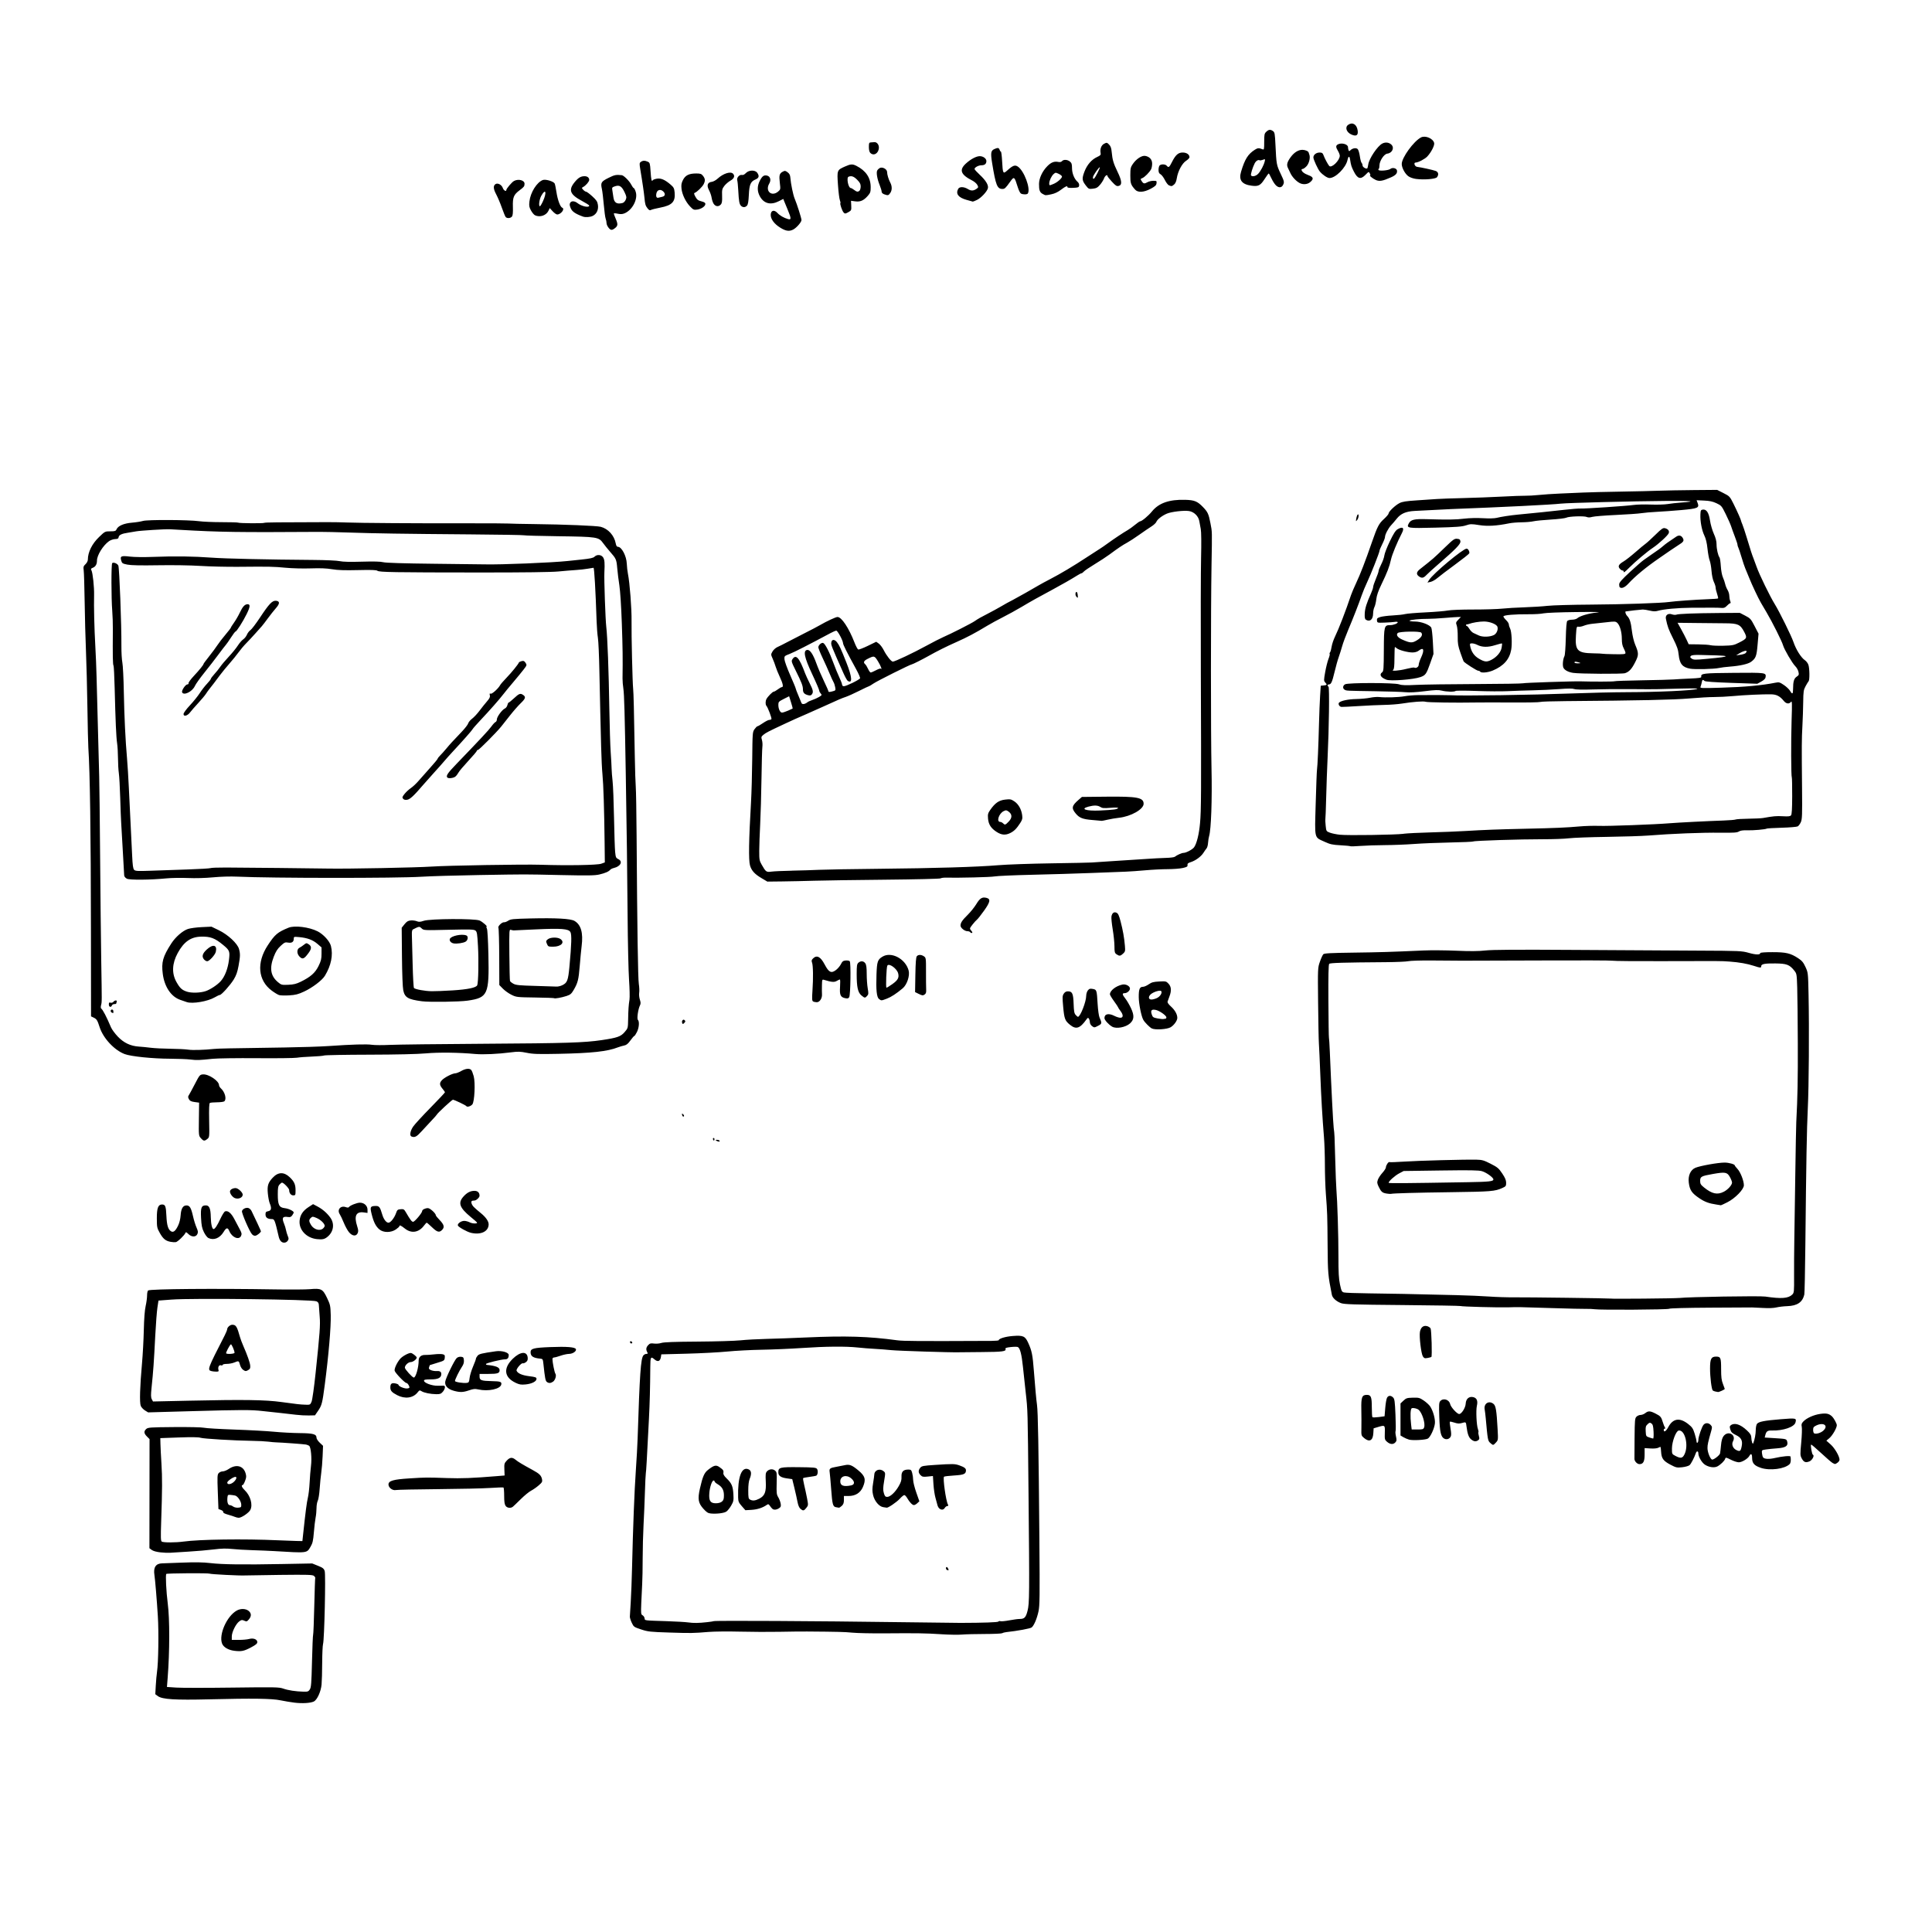 <?xml version="1.0" encoding="UTF-8" standalone="no"?>
<!-- Created with Inkscape (http://www.inkscape.org/) -->

<svg
   width="800"
   height="800"
   viewBox="0 0 211.667 211.667"
   version="1.1"
   id="svg1"
   xml:space="preserve"
   xmlns="http://www.w3.org/2000/svg"
   xmlns:svg="http://www.w3.org/2000/svg"><defs
     id="defs1" /><g
     id="layer1"><path
       style="display:inline;fill:#000000;stroke-width:0.283"
       d="m 32.282,186.542 c -0.412,-0.05 -1.108,-0.165 -1.547,-0.257 -0.952,-0.199 -3.042,-0.228 -7.834,-0.109 -3.712,0.092 -5.121,0.004 -5.599,-0.349 l -0.287,-0.212 0.053,-0.955 c 0.029,-0.525 0.09,-1.202 0.136,-1.504 0.149,-0.986 0.199,-4.347 0.09,-6.088 -0.114,-1.822 -0.297,-4.018 -0.376,-4.521 -0.131,-0.826 0.156,-1.256 0.844,-1.268 0.11,-0.002 1.098,-0.038 2.196,-0.081 1.446,-0.056 2.299,-0.042 3.094,0.052 1.315,0.155 3.574,0.184 7.921,0.102 l 3.231,-0.061 0.631,0.253 c 0.532,0.213 0.648,0.304 0.739,0.579 0.125,0.379 -0.035,7.492 -0.18,7.99 -0.048,0.165 -0.091,1.085 -0.095,2.046 -0.004,0.961 -0.034,2.038 -0.067,2.395 -0.072,0.781 -0.49,1.693 -0.854,1.863 -0.373,0.174 -1.254,0.227 -2.096,0.125 z m 1.662,-1.449 c 0.145,-0.222 0.18,-0.669 0.239,-3.082 0.038,-1.553 0.093,-2.863 0.123,-2.911 0.03,-0.049 0.086,-1.457 0.125,-3.13 0.039,-1.673 0.087,-3.069 0.106,-3.103 0.019,-0.034 -0.043,-0.129 -0.137,-0.212 -0.148,-0.13 -0.662,-0.145 -3.715,-0.111 -1.949,0.022 -3.677,0.049 -3.842,0.06 -0.515,0.036 -3.769,-0.129 -3.878,-0.197 -0.123,-0.076 -4.669,-0.047 -4.747,0.031 -0.098,0.098 -0.005,1.968 0.16,3.234 0.222,1.705 0.217,5.262 -0.012,8.193 l -0.075,0.957 1.03,0.068 c 0.566,0.037 3.321,0.038 6.122,0.001 4.718,-0.061 5.129,-0.053 5.592,0.11 0.531,0.188 1.366,0.315 2.218,0.337 0.459,0.012 0.542,-0.017 0.692,-0.246 z m -8.273,-4.235 c -0.658,-0.08 -1.192,-0.396 -1.343,-0.797 -0.373,-0.987 0.528,-3.005 1.611,-3.611 0.422,-0.236 0.969,-0.224 1.289,0.028 0.325,0.256 0.338,0.593 0.036,0.944 -0.207,0.24 -0.251,0.252 -0.502,0.138 -0.239,-0.109 -0.311,-0.099 -0.547,0.072 -0.368,0.267 -0.82,1.178 -0.82,1.652 v 0.381 h 0.774 c 0.426,0 0.931,-0.045 1.123,-0.101 0.457,-0.132 0.898,0.035 0.898,0.341 0,0.165 -0.159,0.301 -0.674,0.574 -0.784,0.416 -1.064,0.474 -1.846,0.379 z m 77.466,-1.814 c -1.747,-0.112 -2.683,-0.126 -6.244,-0.097 -1.376,0.011 -2.948,-0.022 -3.493,-0.074 -0.902,-0.086 -1.529,-0.102 -4.983,-0.128 -0.604,-0.004 -1.973,0.01 -3.044,0.032 -1.07,0.022 -3.001,0.014 -4.291,-0.018 -1.29,-0.032 -2.839,-0.018 -3.443,0.032 -1.727,0.14 -1.884,0.143 -4.302,0.067 -2.103,-0.066 -2.35,-0.093 -3.096,-0.34 -0.782,-0.258 -0.817,-0.284 -1.027,-0.733 -0.119,-0.256 -0.214,-0.555 -0.209,-0.665 0.004,-0.11 0.048,-0.828 0.097,-1.597 0.049,-0.768 0.114,-2.475 0.145,-3.792 0.1,-4.324 0.26,-8.446 0.414,-10.628 0.083,-1.18 0.171,-2.752 0.195,-3.493 0.229,-7.103 0.345,-8.77 0.635,-9.117 0.075,-0.09 0.223,-0.164 0.328,-0.164 0.158,0 0.173,-0.034 0.088,-0.193 -0.157,-0.294 -0.125,-0.52 0.11,-0.77 0.179,-0.191 0.281,-0.218 0.636,-0.169 0.236,0.032 0.589,0.003 0.799,-0.066 0.266,-0.088 1.432,-0.131 3.979,-0.148 1.982,-0.013 4.097,-0.076 4.701,-0.14 0.604,-0.064 1.884,-0.134 2.844,-0.156 0.961,-0.022 2.892,-0.092 4.291,-0.155 4.386,-0.198 6.886,-0.122 10.02,0.306 0.693,0.095 2.226,0.104 10.363,0.067 0.425,-0.002 0.773,-0.036 0.773,-0.077 0,-0.176 0.739,-0.397 1.528,-0.458 1.141,-0.088 1.358,0.007 1.694,0.742 0.402,0.879 0.49,1.316 0.627,3.113 0.131,1.728 0.263,3.152 0.34,3.692 0.108,0.753 0.178,4.685 0.26,14.72 0.052,6.295 0.04,7.275 -0.097,7.906 -0.172,0.795 -0.482,1.527 -0.741,1.752 -0.141,0.123 -1.545,0.384 -2.78,0.516 -0.174,0.019 -0.376,0.072 -0.449,0.119 -0.073,0.047 -0.941,0.086 -1.929,0.087 -0.988,5.6e-4 -2.111,0.029 -2.495,0.064 -0.384,0.034 -1.395,0.018 -2.245,-0.036 z m -25.648,-1.325 c 0.357,-0.039 0.676,-0.087 0.709,-0.107 0.127,-0.077 11.379,-0.016 20.398,0.11 3.183,0.045 6.17,0.08 6.636,0.079 2.521,-0.006 4.098,-0.061 4.15,-0.145 0.032,-0.052 0.137,-0.07 0.233,-0.039 0.096,0.03 0.53,-0.013 0.965,-0.096 0.434,-0.083 0.95,-0.151 1.145,-0.151 0.509,-2e-5 0.666,-0.165 0.852,-0.898 0.207,-0.813 0.215,-1.763 0.107,-12.774 -0.091,-9.333 -0.086,-9.161 -0.308,-11.127 -0.086,-0.768 -0.223,-2.035 -0.304,-2.814 -0.143,-1.374 -0.307,-2.024 -0.551,-2.175 -0.065,-0.04 -0.41,-0.042 -0.766,-0.003 -0.496,0.053 -0.636,0.102 -0.595,0.209 0.104,0.27 -0.316,0.325 -2.586,0.341 -1.261,0.009 -2.405,0.019 -2.542,0.024 -0.871,0.027 -6.604,-0.155 -7.385,-0.235 -0.521,-0.053 -1.352,-0.117 -1.846,-0.142 -0.494,-0.025 -1.312,-0.09 -1.817,-0.145 -1.316,-0.143 -3.544,-0.123 -6.124,0.054 -1.231,0.084 -3.203,0.169 -4.383,0.189 -1.18,0.019 -2.887,0.109 -3.792,0.198 -0.906,0.089 -2.904,0.195 -4.441,0.235 l -2.794,0.073 -0.035,0.249 c -0.071,0.514 -0.338,0.626 -0.714,0.299 -0.403,-0.35 -0.449,-0.267 -0.456,0.823 -0.015,2.306 -0.057,3.916 -0.149,5.713 -0.236,4.642 -0.297,5.703 -0.339,5.921 -0.025,0.128 -0.07,1.071 -0.101,2.096 -0.031,1.025 -0.099,2.649 -0.151,3.61 -0.052,0.961 -0.095,2.6 -0.095,3.643 3e-6,1.043 -0.024,2.3 -0.053,2.794 -0.029,0.494 -0.074,1.447 -0.101,2.118 -0.044,1.126 -0.033,1.228 0.143,1.322 0.105,0.056 0.205,0.203 0.222,0.327 0.036,0.257 -0.15,0.233 2.477,0.319 0.961,0.032 1.993,0.092 2.295,0.134 0.607,0.085 1.122,0.078 2.096,-0.029 z m 26.271,-5.711 c -0.142,-0.051 -0.172,-0.327 -0.036,-0.327 0.084,0 0.246,0.303 0.188,0.35 -0.015,0.012 -0.083,0.002 -0.152,-0.023 z m -25.893,-6.193 c -0.296,-0.027 -0.458,-0.132 -0.809,-0.522 -0.561,-0.624 -0.635,-1.059 -0.374,-2.213 0.296,-1.309 0.474,-1.721 0.885,-2.043 0.652,-0.512 0.878,-0.568 1.247,-0.309 0.423,0.296 0.481,0.383 0.437,0.643 -0.026,0.153 0.081,0.333 0.355,0.599 0.554,0.536 0.69,0.852 0.741,1.718 0.04,0.69 0.019,0.802 -0.235,1.249 -0.154,0.27 -0.391,0.569 -0.529,0.664 -0.254,0.176 -1.05,0.276 -1.717,0.215 z m 1.221,-1.301 c 0.178,-0.144 0.224,-0.284 0.224,-0.682 0,-0.587 -0.195,-0.936 -0.683,-1.224 -0.188,-0.111 -0.341,-0.248 -0.341,-0.304 0,-0.057 -0.047,-0.103 -0.105,-0.103 -0.175,0 -0.418,0.711 -0.47,1.371 -0.066,0.85 0.108,1.124 0.715,1.124 0.272,0 0.52,-0.068 0.66,-0.181 z m 2.184,0.497 c -0.338,-0.384 -0.392,-0.512 -0.404,-0.953 -0.061,-2.248 0.381,-3.429 1.152,-3.077 0.305,0.139 0.342,0.497 0.109,1.055 -0.095,0.228 -0.15,0.684 -0.15,1.256 0,0.786 0.024,0.911 0.193,1.001 0.287,0.154 0.568,0.126 1.007,-0.098 0.613,-0.313 0.777,-0.74 0.719,-1.873 -0.04,-0.773 -0.02,-0.957 0.121,-1.112 0.243,-0.268 0.625,-0.313 0.884,-0.103 0.207,0.168 0.217,0.243 0.188,1.386 -0.028,1.065 -0.008,1.247 0.167,1.531 0.109,0.177 0.229,0.486 0.266,0.685 0.057,0.308 0.032,0.387 -0.164,0.524 -0.127,0.089 -0.331,0.162 -0.454,0.162 -0.222,0 -0.31,-0.068 -0.578,-0.449 -0.119,-0.169 -0.168,-0.18 -0.321,-0.072 -0.445,0.313 -1.03,0.504 -1.661,0.542 l -0.682,0.04 z m 6.428,0.295 c -0.143,-0.119 -0.256,-0.384 -0.328,-0.77 -0.061,-0.324 -0.215,-1.015 -0.343,-1.537 l -0.232,-0.948 -0.588,-0.083 c -0.673,-0.095 -0.937,-0.282 -0.937,-0.666 0,-0.539 0.166,-0.581 2.231,-0.56 1.647,0.017 1.898,0.041 2.007,0.19 0.133,0.182 0.092,0.633 -0.067,0.732 -0.053,0.033 -0.388,0.095 -0.744,0.14 -0.357,0.044 -0.674,0.106 -0.705,0.137 -0.031,0.031 0.018,0.36 0.108,0.732 0.09,0.372 0.231,1.028 0.314,1.459 0.147,0.771 0.146,0.787 -0.075,1.067 -0.265,0.336 -0.351,0.35 -0.642,0.108 z m 15.218,-0.036 c -0.086,-0.069 -0.182,-0.237 -0.213,-0.374 -0.031,-0.137 -0.128,-0.496 -0.216,-0.798 -0.088,-0.302 -0.187,-0.963 -0.22,-1.469 l -0.059,-0.92 -0.571,0.06 c -0.496,0.052 -0.599,0.032 -0.784,-0.153 -0.259,-0.259 -0.27,-0.518 -0.035,-0.808 0.16,-0.198 0.317,-0.228 1.622,-0.314 1.963,-0.129 2.176,-0.125 2.683,0.057 0.532,0.19 0.708,0.326 0.704,0.541 -0.008,0.4 -0.225,0.494 -1.299,0.561 -0.573,0.035 -1.071,0.095 -1.105,0.133 -0.141,0.153 0.205,2.625 0.425,3.037 0.07,0.131 0.056,0.175 -0.059,0.175 -0.084,0 -0.208,0.09 -0.277,0.2 -0.142,0.228 -0.366,0.256 -0.595,0.075 z m -11.338,-0.146 c -0.332,-0.064 -0.395,-0.304 -0.518,-1.975 -0.061,-0.823 -0.135,-1.659 -0.164,-1.857 -0.061,-0.408 0.009,-0.463 0.763,-0.596 0.247,-0.044 0.65,-0.123 0.896,-0.176 0.516,-0.112 0.776,-0.011 1.481,0.573 0.751,0.622 0.855,0.998 0.503,1.817 -0.278,0.646 -0.82,0.988 -1.567,0.988 h -0.515 v 0.432 c 0,0.322 -0.059,0.487 -0.231,0.649 -0.127,0.119 -0.273,0.211 -0.324,0.203 -0.051,-0.007 -0.197,-0.033 -0.324,-0.058 z m 1.665,-2.386 c 0.419,-0.084 0.421,-0.427 0.005,-0.777 -0.523,-0.44 -1.19,-0.252 -1.19,0.336 0,0.473 0.359,0.606 1.185,0.441 z m 3.537,2.386 c -0.466,-0.058 -0.98,-0.669 -1.131,-1.344 -0.094,-0.422 -0.094,-0.697 0.004,-1.283 0.068,-0.41 0.128,-0.834 0.132,-0.944 0.021,-0.5 0.61,-0.714 1.021,-0.37 0.203,0.17 0.204,0.191 0.056,1.083 -0.124,0.744 -0.129,0.984 -0.029,1.32 0.1,0.335 0.168,0.411 0.365,0.411 0.336,0 0.881,-0.508 1.265,-1.179 0.255,-0.445 0.319,-0.664 0.302,-1.035 -0.024,-0.547 0.2,-0.781 0.745,-0.781 0.288,0 0.334,0.041 0.426,0.374 0.057,0.206 0.105,0.554 0.107,0.773 0.001,0.22 0.155,0.833 0.341,1.363 l 0.338,0.964 -0.222,0.209 c -0.122,0.115 -0.29,0.209 -0.373,0.209 -0.177,0 -0.48,-0.316 -0.742,-0.773 -0.102,-0.178 -0.243,-0.324 -0.314,-0.324 -0.071,0 -0.295,0.184 -0.498,0.409 -0.323,0.357 -1.287,1.014 -1.427,0.972 -0.027,-0.008 -0.193,-0.033 -0.368,-0.055 z m -79.212,4.949 c -0.425,-0.046 -0.788,-0.147 -0.945,-0.264 l -0.254,-0.189 0.007,-5.977 0.007,-5.977 -0.285,-0.285 c -0.337,-0.337 -0.36,-0.57 -0.079,-0.824 0.189,-0.171 0.434,-0.188 3.068,-0.21 1.615,-0.013 3.037,0.019 3.262,0.074 0.22,0.054 1.725,0.143 3.344,0.2 1.619,0.056 3.568,0.163 4.33,0.237 0.762,0.074 2.02,0.141 2.794,0.149 1.507,0.015 1.858,0.112 1.858,0.513 0,0.112 0.161,0.356 0.358,0.542 l 0.358,0.338 -0.046,1.128 c -0.025,0.62 -0.093,1.442 -0.15,1.826 -0.057,0.384 -0.135,1.17 -0.173,1.746 -0.038,0.576 -0.132,1.169 -0.208,1.317 -0.077,0.148 -0.139,0.516 -0.139,0.818 0,0.302 -0.044,0.764 -0.098,1.028 -0.054,0.263 -0.14,0.984 -0.19,1.602 -0.076,0.929 -0.137,1.2 -0.354,1.57 -0.434,0.741 -0.279,0.722 -4.048,0.496 -0.521,-0.031 -1.577,-0.075 -2.345,-0.098 -0.768,-0.023 -1.775,-0.083 -2.236,-0.133 -0.617,-0.068 -1.144,-0.054 -1.996,0.053 -0.636,0.08 -1.898,0.189 -2.804,0.242 -0.906,0.053 -1.804,0.11 -1.996,0.124 -0.192,0.015 -0.66,-0.006 -1.04,-0.047 z m 2.518,-1.179 c 1.737,-0.244 6.681,-0.313 10.348,-0.144 0.768,0.035 1.689,0.07 2.046,0.076 l 0.649,0.012 0.069,-0.649 c 0.273,-2.549 0.41,-3.614 0.529,-4.092 0.075,-0.302 0.162,-1.043 0.192,-1.647 0.03,-0.604 0.098,-1.435 0.15,-1.846 0.108,-0.856 -0.007,-2.079 -0.209,-2.211 -0.073,-0.048 -0.222,-0.106 -0.332,-0.13 -0.201,-0.044 -2.738,-0.229 -3.293,-0.241 -0.165,-0.003 -0.546,-0.038 -0.848,-0.077 -0.302,-0.039 -1.088,-0.079 -1.746,-0.088 -2.004,-0.028 -5.371,-0.23 -5.688,-0.34 -0.197,-0.069 -0.996,-0.079 -2.345,-0.031 l -2.046,0.073 0.015,0.649 c 0.008,0.357 0.057,1.322 0.109,2.146 0.097,1.545 0.092,2.794 -0.03,6.373 -0.058,1.719 -0.047,2.097 0.067,2.169 0.183,0.116 1.529,0.114 2.364,-0.003 z m 5.658,-2.704 c -0.11,-0.049 -0.455,-0.161 -0.768,-0.248 -0.361,-0.101 -0.552,-0.203 -0.522,-0.28 0.026,-0.067 -0.082,-0.17 -0.239,-0.229 l -0.285,-0.108 -0.07,-1.874 c -0.063,-1.682 -0.052,-1.893 0.099,-2.061 0.093,-0.103 0.291,-0.187 0.439,-0.187 0.148,0 0.445,-0.119 0.658,-0.264 0.818,-0.556 1.601,-0.359 1.848,0.466 0.098,0.327 0.089,0.464 -0.056,0.843 -0.095,0.249 -0.214,0.452 -0.264,0.452 -0.188,0 -0.082,0.271 0.217,0.555 0.632,0.6 0.918,1.598 0.623,2.17 -0.168,0.325 -0.976,0.871 -1.276,0.861 -0.113,-0.004 -0.295,-0.047 -0.405,-0.097 z m 0.685,-1.357 c -0.016,-0.373 -0.397,-0.923 -0.681,-0.986 -0.112,-0.025 -0.338,-0.057 -0.503,-0.071 -0.274,-0.024 -0.302,0.002 -0.332,0.312 -0.046,0.483 0.058,0.809 0.259,0.813 0.095,0.002 0.263,0.071 0.372,0.154 0.114,0.086 0.349,0.138 0.549,0.122 0.322,-0.027 0.348,-0.054 0.336,-0.342 z m -0.809,-2.485 c 0.275,-0.255 0.364,-0.545 0.168,-0.545 -0.234,0 -0.891,0.46 -0.892,0.624 -0.001,0.262 0.403,0.218 0.724,-0.079 z m 29.769,2.626 c -0.112,-0.16 -0.155,-0.466 -0.155,-1.092 0,-0.479 -0.034,-0.889 -0.075,-0.913 -0.041,-0.024 -0.704,-0.001 -1.472,0.05 -0.768,0.051 -3.339,0.109 -5.713,0.129 -2.374,0.02 -4.442,0.064 -4.597,0.098 -0.366,0.08 -0.817,-0.255 -0.817,-0.607 0,-0.405 0.524,-0.557 2.295,-0.668 1.835,-0.115 1.849,-0.115 4.123,-0.036 1.582,0.055 2.77,0.008 5.507,-0.216 l 0.798,-0.066 -0.026,-0.662 c -0.024,-0.611 -0.004,-0.686 0.265,-0.973 0.347,-0.371 0.596,-0.391 0.976,-0.08 0.279,0.229 0.715,0.49 1.886,1.129 0.715,0.39 0.918,0.593 0.999,1.001 0.053,0.265 0.008,0.347 -0.373,0.676 -0.238,0.206 -0.613,0.466 -0.833,0.579 -0.22,0.113 -0.721,0.524 -1.115,0.914 -0.394,0.39 -0.785,0.765 -0.869,0.834 -0.241,0.196 -0.632,0.149 -0.805,-0.097 z m 137.517,-4.164 c -0.712,-0.235 -0.946,-0.502 -0.949,-1.078 -0.002,-0.454 -0.128,-0.548 -0.301,-0.226 -0.165,0.308 -0.813,0.7 -1.158,0.7 -0.172,0 -0.565,-0.127 -0.873,-0.283 -0.528,-0.266 -0.565,-0.272 -0.621,-0.097 -0.072,0.227 -0.499,0.642 -0.854,0.831 -0.333,0.177 -0.928,0.095 -1.362,-0.189 -0.344,-0.224 -0.722,-0.875 -0.722,-1.242 0,-0.261 -0.181,-0.29 -0.267,-0.043 -0.186,0.529 -0.531,1.193 -0.694,1.335 -0.103,0.089 -0.467,0.192 -0.811,0.23 -0.586,0.063 -0.666,0.046 -1.297,-0.287 -0.769,-0.405 -0.968,-0.681 -1.01,-1.402 -0.016,-0.274 -0.044,-0.514 -0.062,-0.532 -0.018,-0.018 -0.132,0.02 -0.254,0.086 -0.132,0.071 -0.479,0.102 -0.857,0.078 l -0.635,-0.04 v 0.713 c 0,0.766 -0.151,1.043 -0.566,1.043 -0.242,0 -0.54,-0.306 -0.548,-0.563 -0.003,-0.102 0.003,-1.144 0.014,-2.315 0.018,-1.95 0.035,-2.145 0.21,-2.32 0.105,-0.105 0.308,-0.191 0.45,-0.191 0.142,0 0.373,-0.09 0.512,-0.2 0.33,-0.259 0.53,-0.252 1.11,0.042 0.567,0.287 0.636,0.369 0.814,0.956 0.075,0.247 0.178,0.505 0.23,0.574 0.061,0.082 0.055,0.125 -0.018,0.125 -0.062,0 -0.112,0.067 -0.112,0.15 0,0.298 0.255,0.14 0.491,-0.304 0.515,-0.97 1.255,-1.085 2.198,-0.34 0.428,0.338 0.524,0.483 0.7,1.052 0.112,0.363 0.204,0.748 0.204,0.855 0,0.107 0.045,0.167 0.1,0.133 0.055,-0.034 0.1,-0.173 0.1,-0.308 0,-0.341 0.382,-1.45 0.573,-1.663 0.21,-0.234 0.552,-0.221 0.778,0.029 0.168,0.186 0.173,0.247 0.052,0.674 -0.35,1.236 -0.405,1.489 -0.403,1.864 0.003,0.472 0.328,1.251 0.522,1.251 0.204,0 0.805,-0.475 0.853,-0.673 0.023,-0.096 0.07,-0.497 0.106,-0.891 0.044,-0.496 0.128,-0.803 0.273,-0.998 0.498,-0.669 1.429,-0.163 1.039,0.565 -0.181,0.338 -0.011,0.772 0.372,0.954 0.4,0.19 0.476,0.133 0.586,-0.436 0.115,-0.599 -0.059,-0.933 -0.626,-1.205 -0.412,-0.197 -0.53,-0.312 -0.62,-0.601 -0.094,-0.303 -0.085,-0.376 0.057,-0.482 0.407,-0.302 1.043,-0.098 1.752,0.564 0.357,0.333 0.476,0.518 0.484,0.75 0.015,0.45 0.147,0.845 0.22,0.657 0.157,-0.403 0.268,-0.997 0.271,-1.447 0.002,-0.274 0.061,-0.575 0.132,-0.668 0.185,-0.243 0.802,-0.364 2.596,-0.51 1.705,-0.139 1.75,-0.129 1.624,0.355 -0.13,0.496 -1.356,0.916 -2.567,0.879 -0.493,-0.015 -0.632,0.081 -0.739,0.508 l -0.066,0.264 1.081,0.067 c 1.311,0.081 1.308,0.08 1.391,0.407 0.112,0.445 -0.193,0.643 -1.092,0.706 -0.423,0.03 -0.981,0.086 -1.241,0.124 -0.468,0.069 -0.472,0.072 -0.438,0.416 0.019,0.191 0.076,0.398 0.128,0.46 0.155,0.188 0.652,0.21 1.311,0.056 0.788,-0.184 1.666,-0.264 1.686,-0.154 0.069,0.372 0.031,0.701 -0.096,0.828 -0.532,0.532 -2.152,0.743 -3.159,0.41 z m -8.334,-1.527 c 0.448,-0.986 0.006,-2.682 -0.665,-2.553 -0.295,0.057 -0.728,1.212 -0.732,1.952 -0.003,0.617 -8.5e-4,0.623 0.371,0.819 0.599,0.316 0.803,0.273 1.026,-0.218 z m -3.412,-2.43 c -0.03,-0.603 -0.077,-0.787 -0.229,-0.898 -0.169,-0.123 -0.218,-0.114 -0.426,0.081 -0.201,0.189 -0.231,0.301 -0.206,0.773 0.028,0.533 0.042,0.557 0.379,0.671 0.192,0.066 0.388,0.122 0.435,0.125 0.047,0.003 0.069,-0.336 0.048,-0.753 z m 19.608,3.424 c -0.12,-0.067 -0.687,-0.557 -1.26,-1.09 -0.573,-0.533 -1.062,-0.948 -1.086,-0.924 -0.086,0.086 0.09,1.085 0.197,1.12 0.201,0.067 -0.074,0.597 -0.375,0.722 -0.415,0.172 -0.625,0.094 -0.843,-0.312 -0.184,-0.342 -0.187,-0.428 -0.063,-1.751 0.072,-0.765 0.098,-1.538 0.059,-1.718 -0.058,-0.265 -0.028,-0.374 0.163,-0.578 0.36,-0.387 1.146,-0.74 1.872,-0.843 0.658,-0.093 0.951,-0.03 1.274,0.273 0.208,0.195 0.53,0.782 0.531,0.966 5.6e-4,0.306 -0.474,1.131 -0.817,1.419 l -0.328,0.276 0.466,0.411 c 0.447,0.394 0.975,1.3 0.977,1.677 5.7e-4,0.093 -0.099,0.239 -0.221,0.324 -0.262,0.183 -0.264,0.183 -0.546,0.027 z m -1,-3.55 c 0.577,-0.536 0.022,-0.936 -0.774,-0.558 -0.298,0.142 -0.352,0.218 -0.352,0.497 0,0.181 0.056,0.35 0.125,0.376 0.246,0.091 0.728,-0.06 1.002,-0.315 z m -36.498,1.358 c -0.265,-0.233 -0.281,-0.323 -0.497,-2.719 -0.03,-0.329 -0.082,-0.762 -0.117,-0.962 -0.111,-0.639 0.469,-1 0.965,-0.599 0.259,0.21 0.339,0.702 0.453,2.764 0.065,1.187 0.063,1.206 -0.183,1.472 -0.302,0.325 -0.301,0.325 -0.62,0.045 z m -11.299,-0.114 c -0.263,-0.226 -0.276,-0.278 -0.254,-0.998 0.026,-0.86 0.024,-0.862 -0.777,-0.622 l -0.449,0.134 -0.032,0.538 c -0.048,0.814 -0.433,1.013 -1.014,0.524 -0.306,-0.258 -0.312,-0.279 -0.294,-1.073 0.01,-0.445 0.007,-1.361 -0.007,-2.036 -0.028,-1.364 0.066,-1.618 0.602,-1.618 0.456,0 0.546,0.222 0.546,1.354 0,0.563 0.03,1.054 0.068,1.092 0.037,0.037 0.352,0.03 0.699,-0.016 l 0.631,-0.085 0.073,-0.898 c 0.04,-0.494 0.126,-0.999 0.192,-1.123 0.144,-0.273 0.419,-0.289 0.67,-0.038 0.161,0.161 0.196,0.42 0.259,1.89 0.04,0.937 0.045,1.749 0.011,1.803 -0.034,0.055 -0.014,0.31 0.044,0.568 0.089,0.398 0.08,0.497 -0.064,0.655 -0.23,0.254 -0.57,0.234 -0.903,-0.052 z m 9.214,-0.266 c -0.271,-0.213 -0.415,-0.609 -0.517,-1.417 -0.066,-0.522 -0.056,-0.515 -0.54,-0.376 -0.254,0.073 -0.454,0.059 -0.786,-0.053 -0.245,-0.083 -0.469,-0.127 -0.498,-0.098 -0.029,0.029 0.003,0.364 0.071,0.744 0.089,0.5 0.094,0.747 0.016,0.892 -0.139,0.26 -0.445,0.354 -0.703,0.216 -0.37,-0.198 -0.486,-0.703 -0.543,-2.363 -0.047,-1.362 -0.033,-1.595 0.108,-1.751 0.331,-0.365 0.972,-0.17 1.082,0.329 0.074,0.338 0.758,1.088 0.991,1.088 0.26,0 0.69,-0.684 0.712,-1.132 0.025,-0.524 0.36,-0.82 0.815,-0.72 0.404,0.089 0.538,0.406 0.408,0.966 -0.113,0.487 -0.037,2.129 0.118,2.536 0.055,0.145 0.079,0.298 0.052,0.34 -0.026,0.043 -0.004,0.23 0.05,0.416 0.08,0.278 0.067,0.361 -0.072,0.463 -0.242,0.178 -0.465,0.155 -0.764,-0.08 z m -6.809,0.018 c -0.168,-0.044 -0.449,-0.164 -0.624,-0.267 l -0.317,-0.188 v -1.755 -1.755 l 0.324,-0.306 c 0.293,-0.277 0.392,-0.308 1.028,-0.325 0.646,-0.017 0.743,0.008 1.195,0.312 0.27,0.182 0.586,0.472 0.702,0.644 0.323,0.483 0.574,1.389 0.519,1.876 -0.065,0.573 -0.504,1.508 -0.778,1.654 -0.273,0.146 -1.632,0.219 -2.049,0.111 z m 1.646,-1.34 c 0.159,-0.419 -0.222,-1.629 -0.609,-1.933 -0.182,-0.143 -0.572,-0.23 -0.74,-0.165 -0.154,0.059 -0.188,0.868 -0.075,1.804 l 0.063,0.524 h 0.637 c 0.574,0 0.646,-0.023 0.725,-0.23 z M 32.482,155.005 c -0.357,-0.048 -1.12,-0.136 -1.697,-0.195 -0.576,-0.06 -1.474,-0.157 -1.996,-0.216 -1.285,-0.146 -2.267,-0.145 -7.803,0.011 l -4.759,0.134 -0.344,-0.213 c -0.189,-0.117 -0.398,-0.342 -0.463,-0.5 -0.143,-0.345 -0.09,-2.149 0.137,-4.651 0.085,-0.933 0.174,-2.572 0.198,-3.643 0.029,-1.256 0.1,-2.194 0.202,-2.645 0.087,-0.384 0.157,-0.909 0.157,-1.167 0,-0.258 0.052,-0.501 0.117,-0.54 0.269,-0.166 7.38,-0.225 13.905,-0.115 1.647,0.028 3.376,0.016 3.842,-0.026 1.213,-0.11 1.386,-0.019 1.855,0.967 0.349,0.733 0.373,0.849 0.401,1.879 0.035,1.308 -0.234,4.442 -0.66,7.684 -0.26,1.979 -0.32,2.21 -0.734,2.811 l -0.332,0.483 -0.689,0.014 c -0.379,0.008 -0.981,-0.025 -1.338,-0.073 z m 1.654,-1.44 c 0.081,-0.194 0.278,-1.589 0.439,-3.119 0.466,-4.412 0.53,-5.295 0.449,-6.211 -0.041,-0.467 -0.08,-1.005 -0.086,-1.196 -0.008,-0.267 -0.069,-0.376 -0.262,-0.468 -0.434,-0.209 -13.54,-0.367 -15.866,-0.191 l -1.447,0.109 -0.117,0.768 c -0.064,0.423 -0.169,1.792 -0.234,3.044 -0.158,3.075 -0.211,3.822 -0.41,5.762 -0.08,0.783 -0.074,1.043 0.03,1.237 l 0.131,0.245 3.942,-0.087 c 6.01,-0.132 8.358,-0.098 10.13,0.147 1.745,0.241 2.03,0.273 2.675,0.294 0.459,0.015 0.485,0.001 0.626,-0.335 z m -10.954,-3.346 c -0.495,-0.116 -0.45,-0.238 1.435,-3.914 0.147,-0.288 0.271,-0.594 0.274,-0.682 0.009,-0.215 0.327,-0.49 0.563,-0.486 0.402,0.007 0.515,0.189 0.845,1.369 0.058,0.206 0.213,0.621 0.346,0.923 0.458,1.044 0.74,1.848 0.769,2.189 0.023,0.281 -0.019,0.369 -0.235,0.493 -0.237,0.136 -0.288,0.134 -0.52,-0.018 -0.154,-0.101 -0.3,-0.328 -0.365,-0.568 -0.121,-0.45 -0.138,-0.457 -0.633,-0.25 -0.197,0.082 -0.562,0.15 -0.811,0.15 -0.254,0 -0.452,0.047 -0.452,0.107 0,0.06 -0.084,0.08 -0.192,0.046 -0.215,-0.068 -0.361,0.219 -0.265,0.521 0.044,0.139 -0.004,0.175 -0.237,0.175 -0.161,0 -0.396,-0.024 -0.523,-0.054 z m 2.514,-2.013 c 0,-0.229 -0.325,-0.972 -0.404,-0.923 -0.134,0.083 -0.576,0.929 -0.517,0.989 0.114,0.114 0.921,0.057 0.921,-0.065 z m 17.814,4.643 c -0.578,-0.301 -0.742,-0.483 -0.744,-0.829 -0.003,-0.419 0.131,-0.533 0.533,-0.458 0.198,0.037 0.36,0.109 0.36,0.16 0,0.148 0.561,0.397 0.893,0.397 0.167,0 0.304,-0.048 0.304,-0.106 0,-0.187 -0.203,-0.492 -0.328,-0.493 -0.177,-10e-4 -1.242,-1.112 -1.291,-1.346 -0.049,-0.234 0.245,-0.874 0.596,-1.293 0.235,-0.281 0.901,-0.653 1.17,-0.653 0.159,0 0.651,0.383 0.651,0.506 0,0.183 -0.404,0.492 -0.645,0.492 -0.281,0 -0.653,0.351 -0.653,0.615 0,0.173 0.825,1.082 0.981,1.082 0.217,0 0.536,-1.123 0.531,-1.873 -0.002,-0.387 0.287,-0.624 0.736,-0.604 0.163,0.007 0.595,-0.022 0.961,-0.065 0.366,-0.043 0.784,-0.049 0.929,-0.012 0.226,0.057 0.259,0.112 0.233,0.384 -0.03,0.305 -0.064,0.328 -0.829,0.557 -0.439,0.131 -0.804,0.245 -0.811,0.253 -0.007,0.008 -0.042,0.109 -0.077,0.225 -0.051,0.168 -0.007,0.235 0.216,0.328 0.154,0.064 0.415,0.106 0.579,0.093 0.373,-0.028 0.543,0.072 0.543,0.322 0,0.416 -0.343,0.593 -1.148,0.593 -0.588,0 -0.748,0.031 -0.748,0.145 0,0.242 0.881,0.567 1.497,0.551 0.302,-0.008 0.605,-0.01 0.674,-0.006 0.202,0.013 0.143,0.375 -0.109,0.667 -0.197,0.229 -0.309,0.27 -0.724,0.264 -0.633,-0.01 -1.33,-0.151 -1.607,-0.327 -0.199,-0.126 -0.238,-0.114 -0.433,0.133 -0.492,0.626 -1.384,0.745 -2.242,0.299 z m 6.187,-0.484 c -0.646,-0.176 -0.989,-0.552 -0.916,-1.002 0.068,-0.421 1.012,-2.357 1.258,-2.579 0.112,-0.101 0.306,-0.158 0.473,-0.139 0.245,0.028 0.287,0.08 0.313,0.386 0.021,0.248 -0.045,0.463 -0.222,0.724 -0.285,0.42 -0.756,1.382 -0.756,1.545 0,0.117 0.913,0.262 1.304,0.206 0.211,-0.03 0.25,-0.1 0.297,-0.533 0.03,-0.274 0.199,-0.835 0.374,-1.246 0.176,-0.411 0.319,-0.799 0.319,-0.862 0,-0.064 0.079,-0.21 0.175,-0.326 0.171,-0.206 0.435,-0.271 2.012,-0.497 0.643,-0.092 1.407,0.126 1.407,0.402 0,0.339 -0.122,0.483 -0.411,0.483 -0.408,0 -2.084,0.415 -2.084,0.515 0,0.046 0.034,0.087 0.075,0.091 1.033,0.106 1.422,0.266 1.422,0.583 0,0.335 -0.217,0.408 -1.218,0.408 H 52.541 v 0.303 c 0,0.393 0.197,0.465 1.347,0.488 0.944,0.019 1.089,0.071 1.031,0.369 -0.096,0.496 -1.426,0.784 -2.506,0.542 -0.372,-0.083 -0.551,-0.067 -1.025,0.097 -0.658,0.227 -0.99,0.235 -1.691,0.044 z m 138.218,0.083 c -0.11,-0.026 -0.231,-0.077 -0.269,-0.113 -0.13,-0.123 -0.295,-1.462 -0.295,-2.394 2.8e-4,-1.066 0.124,-1.313 0.659,-1.313 0.502,0 0.553,0.126 0.553,1.364 0,0.889 0.042,1.23 0.2,1.63 0.11,0.279 0.2,0.524 0.2,0.545 0,0.066 -0.623,0.354 -0.739,0.341 -0.06,-0.006 -0.199,-0.033 -0.309,-0.06 z M 56.475,151.489 c -1.249,-0.597 -1.358,-1.59 -0.29,-2.631 0.812,-0.792 1.557,-0.85 1.628,-0.127 0.025,0.253 -0.022,0.374 -0.193,0.504 -0.124,0.094 -0.278,0.15 -0.342,0.126 -0.163,-0.062 -0.75,0.632 -0.683,0.808 0.113,0.294 0.601,0.507 1.386,0.605 0.69,0.086 0.798,0.126 0.798,0.294 0,0.281 -0.523,0.545 -1.207,0.61 -0.492,0.046 -0.674,0.015 -1.097,-0.187 z m 3.432,-0.093 c -0.149,-0.119 -0.207,-0.418 -0.366,-1.921 -0.061,-0.576 -0.075,-0.6 -0.363,-0.626 -0.764,-0.07 -1.048,-0.26 -1.048,-0.704 0,-0.4 0.336,-0.488 2.146,-0.56 1.826,-0.073 2.733,-8.5e-4 2.82,0.224 0.086,0.224 -0.342,0.518 -0.76,0.522 -0.2,0.002 -0.61,0.09 -0.912,0.196 -0.302,0.106 -0.627,0.195 -0.724,0.196 -0.096,0.002 -0.175,0.078 -0.175,0.17 0,0.346 0.228,1.485 0.32,1.601 0.144,0.18 -0.007,0.706 -0.251,0.877 -0.261,0.183 -0.479,0.191 -0.688,0.025 z m 95.981,-2.792 c -0.19,-0.29 -0.416,-2.182 -0.321,-2.69 0.092,-0.489 0.365,-0.718 0.755,-0.632 0.169,0.037 0.354,0.155 0.411,0.262 0.1,0.186 0.18,3.03 0.088,3.12 -0.024,0.024 -0.209,0.075 -0.41,0.112 -0.316,0.059 -0.387,0.036 -0.524,-0.173 z m -86.834,-1.479 c -0.095,-0.153 0.035,-0.252 0.163,-0.124 0.072,0.072 0.073,0.127 0.005,0.17 -0.056,0.035 -0.132,0.014 -0.168,-0.045 z m 105.627,-3.69 c -0.187,-0.029 -0.586,-0.045 -0.888,-0.036 -0.302,0.009 -1.986,-0.03 -3.742,-0.086 -3.681,-0.118 -3.728,-0.119 -4.79,-0.085 -1.077,0.034 -5.135,-0.075 -5.242,-0.141 -0.047,-0.029 -2.924,-0.077 -6.395,-0.108 -5.413,-0.047 -6.368,-0.078 -6.718,-0.213 -0.519,-0.2 -0.922,-0.57 -0.989,-0.91 -0.424,-2.131 -0.444,-2.366 -0.467,-5.405 -0.025,-3.346 -0.034,-3.608 -0.19,-5.638 -0.059,-0.768 -0.107,-2.205 -0.107,-3.193 1.4e-4,-0.988 -0.044,-2.335 -0.098,-2.994 -0.182,-2.23 -0.308,-4.382 -0.408,-6.986 -0.055,-1.427 -0.123,-2.909 -0.15,-3.293 -0.028,-0.384 -0.067,-2.411 -0.088,-4.504 -0.038,-3.797 -0.038,-3.806 0.199,-4.484 0.13,-0.373 0.298,-0.74 0.372,-0.814 0.106,-0.106 0.809,-0.144 3.272,-0.176 2.943,-0.038 4.047,-0.072 7.703,-0.236 0.81,-0.036 2.427,-0.025 3.593,0.026 1.524,0.066 2.418,0.059 3.181,-0.026 0.776,-0.086 3.407,-0.103 9.78,-0.062 4.795,0.031 10.874,0.066 13.509,0.078 4.64,0.021 4.815,0.029 5.589,0.248 0.768,0.217 1.247,0.224 1.247,0.018 0,-0.059 0.527,-0.098 1.329,-0.098 1.499,0 1.986,0.115 2.824,0.665 0.412,0.27 0.566,0.456 0.798,0.958 0.286,0.62 0.288,0.633 0.338,3.061 0.078,3.808 0.036,10.012 -0.085,12.481 -0.11,2.254 -0.169,5.576 -0.267,15.012 -0.029,2.795 -0.08,5.198 -0.114,5.339 -0.202,0.845 -0.774,1.23 -1.88,1.267 -0.384,0.013 -0.915,0.076 -1.179,0.14 -0.299,0.072 -0.846,0.094 -1.447,0.058 -0.532,-0.032 -1.079,-0.058 -1.216,-0.057 -0.137,8.5e-4 -2.203,0.012 -4.591,0.024 -2.631,0.014 -4.4,0.061 -4.491,0.121 -0.156,0.102 -7.564,0.146 -8.193,0.049 z m 9.291,-1.23 c 1.014,-0.118 8.815,-0.246 9.431,-0.155 1.775,0.262 2.53,0.204 2.96,-0.225 0.192,-0.192 0.204,-0.314 0.193,-2.016 -0.006,-0.996 0.005,-2.799 0.026,-4.006 0.021,-1.208 0.07,-4.441 0.108,-7.185 0.039,-2.744 0.087,-5.304 0.107,-5.688 0.145,-2.774 0.182,-4.659 0.167,-8.667 -0.009,-2.516 -0.038,-5.253 -0.065,-6.082 -0.048,-1.478 -0.055,-1.514 -0.336,-1.862 -0.514,-0.636 -0.826,-0.752 -2.062,-0.766 -1.167,-0.013 -1.547,0.062 -1.547,0.308 0,0.196 -0.086,0.192 -0.777,-0.036 -0.734,-0.241 -1.65,-0.403 -2.716,-0.478 -0.962,-0.068 -0.81,-0.067 -7.535,-0.045 -2.744,0.009 -5.102,-0.012 -5.239,-0.047 -0.137,-0.035 -3.618,-0.048 -7.734,-0.028 -4.117,0.02 -8.069,0.032 -8.782,0.026 -0.714,-0.005 -2.24,-0.016 -3.393,-0.024 -1.153,-0.008 -2.27,0.027 -2.484,0.078 -0.213,0.051 -1.314,0.099 -2.445,0.107 -4.771,0.035 -6.115,0.075 -6.224,0.184 -0.078,0.078 -0.104,1.282 -0.088,4.07 0.012,2.178 0.039,3.987 0.059,4.02 0.02,0.033 0.065,0.733 0.098,1.556 0.16,3.906 0.361,7.836 0.425,8.332 0.093,0.716 0.094,0.735 0.171,3.593 0.036,1.345 0.09,2.737 0.12,3.094 0.112,1.347 0.229,5.125 0.227,7.353 -0.001,1.815 0.035,2.485 0.17,3.112 0.152,0.709 0.201,0.806 0.43,0.871 0.142,0.04 1.382,0.085 2.754,0.1 2.363,0.026 4.553,0.07 9.58,0.194 1.208,0.03 2.824,0.099 3.593,0.154 0.768,0.055 2.003,0.094 2.744,0.086 1.377,-0.014 10.511,0.104 10.544,0.137 0.05,0.05 7.048,-0.012 7.519,-0.067 z m 4.032,-10.244 c -0.755,-0.111 -1.23,-0.285 -1.787,-0.657 -0.869,-0.58 -1.092,-0.905 -1.197,-1.745 -0.094,-0.758 0.192,-1.395 0.728,-1.619 0.529,-0.221 2.488,-0.57 3.2,-0.57 0.455,0 1.111,0.182 1.111,0.309 0,0.038 0.136,0.215 0.303,0.394 0.325,0.348 0.695,1.297 0.695,1.783 0,0.45 -0.953,1.431 -1.812,1.863 -0.373,0.188 -0.69,0.336 -0.706,0.329 -0.015,-0.007 -0.256,-0.046 -0.536,-0.087 z m 0.849,-1.393 c 0.449,-0.229 0.907,-0.738 0.907,-1.007 0,-0.104 -0.108,-0.381 -0.239,-0.616 -0.294,-0.526 -0.51,-0.564 -1.857,-0.326 -1.279,0.226 -1.397,0.29 -1.397,0.757 0,0.322 0.061,0.425 0.424,0.719 0.873,0.706 1.455,0.833 2.162,0.473 z m -36.916,0.199 c -0.482,-0.074 -0.614,-0.183 -0.873,-0.713 -0.194,-0.397 -0.209,-0.506 -0.109,-0.798 0.063,-0.186 0.288,-0.529 0.499,-0.761 0.211,-0.232 0.384,-0.503 0.384,-0.602 0,-0.226 0.286,-0.643 0.394,-0.576 0.045,0.028 0.771,0.003 1.615,-0.054 1.531,-0.104 6.598,-0.239 7.921,-0.211 0.61,0.013 0.806,0.07 1.543,0.445 0.756,0.385 0.889,0.496 1.272,1.069 0.318,0.475 0.428,0.737 0.428,1.021 0,0.353 -0.032,0.396 -0.424,0.571 -0.817,0.364 -1.215,0.397 -5.564,0.455 -3.912,0.052 -6.361,0.121 -6.636,0.185 -0.055,0.013 -0.257,-8.5e-4 -0.449,-0.03 z m 8.882,-1.248 c 2.342,-0.04 2.794,-0.09 2.794,-0.306 0,-0.205 -0.76,-0.753 -1.248,-0.9 -0.354,-0.107 -1.271,-0.122 -4.513,-0.077 l -4.069,0.057 -0.496,0.262 c -0.464,0.246 -1.151,0.859 -1.151,1.028 0,0.068 1.643,0.056 8.682,-0.064 z m -142.126,6.534 c -0.543,-0.098 -0.82,-0.323 -1.181,-0.963 -0.307,-0.544 -0.325,-0.633 -0.329,-1.595 -0.004,-1.141 0.141,-1.533 0.568,-1.533 0.364,0 0.431,0.174 0.48,1.25 0.047,1.021 0.186,1.488 0.503,1.684 0.255,0.159 0.482,-0.017 0.767,-0.595 0.153,-0.31 0.259,-0.732 0.288,-1.14 0.053,-0.757 0.248,-1.091 0.64,-1.096 0.355,-0.004 0.509,0.252 0.721,1.194 0.092,0.412 0.262,0.961 0.378,1.221 0.172,0.389 0.189,0.518 0.095,0.724 -0.159,0.349 -0.635,0.342 -0.991,-0.014 -0.194,-0.194 -0.277,-0.228 -0.311,-0.127 -0.082,0.246 -0.857,0.995 -1.062,1.026 -0.11,0.017 -0.364,8.4e-4 -0.565,-0.035 z m 12.07,-0.075 c -0.084,-0.096 -0.178,-0.287 -0.21,-0.424 -0.45,-1.929 -0.477,-1.996 -0.785,-1.996 -0.456,0 -0.679,-0.166 -0.679,-0.505 0,-0.252 0.047,-0.308 0.299,-0.358 0.344,-0.069 0.391,-0.32 0.163,-0.866 -0.075,-0.179 -0.168,-0.667 -0.207,-1.085 -0.078,-0.836 0.024,-1.166 0.529,-1.711 0.599,-0.646 1.242,-0.662 1.88,-0.049 0.486,0.467 0.628,0.788 0.628,1.425 0,0.522 -0.014,0.554 -0.246,0.554 -0.26,0 -0.453,-0.248 -0.453,-0.582 0,-0.184 -0.609,-0.815 -0.786,-0.815 -0.044,0 -0.166,0.095 -0.271,0.21 -0.156,0.172 -0.19,0.364 -0.19,1.073 0,1.161 0.141,1.443 0.758,1.514 0.436,0.05 0.988,0.316 0.988,0.476 0,0.041 -0.073,0.18 -0.163,0.308 -0.128,0.183 -0.23,0.223 -0.474,0.185 -0.588,-0.09 -0.689,0.093 -0.414,0.75 0.08,0.193 0.172,0.495 0.203,0.672 0.031,0.177 0.119,0.47 0.194,0.651 0.118,0.282 0.117,0.358 -0.009,0.537 -0.178,0.254 -0.549,0.271 -0.755,0.034 z m 3.953,-0.223 c -1.151,-0.123 -1.992,-1.028 -1.891,-2.037 0.062,-0.618 0.369,-1.077 0.99,-1.479 l 0.486,-0.315 0.46,0.243 c 0.57,0.301 1.06,0.722 1.428,1.231 0.491,0.677 0.361,1.558 -0.311,2.106 -0.326,0.266 -0.557,0.316 -1.164,0.251 z m 0.676,-1.165 c 0.1,-0.091 0.183,-0.22 0.183,-0.286 0,-0.241 -0.44,-0.671 -0.878,-0.859 -0.421,-0.18 -0.46,-0.182 -0.634,-0.024 -0.237,0.215 -0.234,0.384 0.018,0.792 0.307,0.496 0.969,0.687 1.311,0.378 z m -12.567,1.041 c -0.124,-0.06 -0.342,-0.347 -0.485,-0.64 -0.211,-0.432 -0.27,-0.723 -0.313,-1.561 -0.058,-1.132 0.034,-1.37 0.528,-1.37 0.376,0 0.521,0.345 0.539,1.279 0.015,0.769 0.142,1.315 0.305,1.315 0.147,0 0.408,-0.392 0.743,-1.116 0.192,-0.416 0.423,-0.785 0.512,-0.819 0.312,-0.12 0.674,0.178 1.019,0.837 0.187,0.357 0.455,0.862 0.595,1.123 0.216,0.4 0.238,0.513 0.142,0.724 -0.222,0.487 -0.989,0.177 -1.279,-0.516 -0.182,-0.436 -0.332,-0.416 -0.635,0.084 -0.418,0.688 -1.075,0.947 -1.672,0.66 z m 4.781,-0.413 c -0.264,-0.285 -1.139,-2.301 -1.096,-2.526 0.046,-0.24 0.459,-0.434 0.72,-0.338 0.116,0.042 0.263,0.184 0.327,0.316 0.421,0.858 1.03,2.173 1.03,2.224 0,0.118 -0.371,0.429 -0.576,0.483 -0.136,0.036 -0.277,-0.02 -0.406,-0.159 z m 10.626,-0.223 c -0.157,-0.189 -0.412,-0.654 -0.566,-1.033 -0.154,-0.379 -0.355,-0.802 -0.446,-0.941 -0.318,-0.485 0.093,-0.97 0.654,-0.774 0.199,0.069 0.31,0.068 0.355,-0.003 0.107,-0.173 0.868,-0.478 1.199,-0.48 0.469,-0.003 0.837,0.334 0.837,0.767 v 0.355 l -0.414,-0.056 c -0.845,-0.113 -1.082,0.388 -0.718,1.516 0.13,0.403 0.141,0.564 0.052,0.76 -0.17,0.372 -0.592,0.323 -0.953,-0.11 z m 13.353,0.066 c -0.425,-0.102 -1.353,-0.62 -1.419,-0.792 -0.077,-0.201 0.343,-0.511 0.693,-0.511 0.161,0 0.429,0.07 0.594,0.156 0.165,0.086 0.444,0.142 0.619,0.125 0.318,-0.031 0.317,-0.032 -0.509,-0.716 -1.21,-1.003 -1.402,-1.53 -0.805,-2.21 0.392,-0.446 0.772,-0.647 1.224,-0.647 0.356,0 0.557,0.196 0.557,0.543 0,0.173 -0.331,0.496 -0.526,0.513 -0.068,0.006 -0.179,0.018 -0.248,0.026 -0.217,0.026 -0.135,0.406 0.15,0.692 0.151,0.151 0.493,0.45 0.759,0.663 0.537,0.43 0.861,0.89 0.862,1.225 0.001,0.789 -0.851,1.197 -1.952,0.934 z m -10.02,-0.368 c -0.392,-0.33 -0.63,-0.799 -0.846,-1.671 -0.195,-0.785 -0.152,-0.881 0.406,-0.899 0.415,-0.013 0.509,0.102 0.749,0.923 0.157,0.537 0.44,0.911 0.689,0.911 0.231,0 0.65,-0.534 0.83,-1.057 0.119,-0.347 0.175,-0.394 0.497,-0.421 0.319,-0.027 0.386,0.008 0.556,0.299 0.521,0.891 0.663,1.079 0.817,1.079 0.171,0 0.99,-0.975 0.99,-1.178 0,-0.152 0.331,-0.319 0.632,-0.319 0.231,0 0.865,0.579 0.865,0.79 0,0.046 0.178,0.268 0.397,0.493 0.501,0.516 0.578,0.793 0.303,1.088 -0.311,0.334 -0.546,0.276 -1.118,-0.275 -0.285,-0.274 -0.546,-0.499 -0.58,-0.499 -0.034,0 -0.164,0.137 -0.288,0.305 -0.571,0.773 -1.387,0.906 -2.096,0.342 -0.44,-0.35 -0.61,-0.423 -0.61,-0.262 0,0.047 -0.171,0.205 -0.38,0.349 -0.54,0.374 -1.368,0.375 -1.813,0.001 z m -15.835,-3.432 c -0.256,-0.1 -0.535,-0.474 -0.535,-0.716 0,-0.204 0.288,-0.38 0.623,-0.38 0.264,0 0.774,0.472 0.774,0.717 0,0.33 -0.465,0.535 -0.863,0.379 z m 52.756,-6.286 c -0.122,-0.079 -0.109,-0.097 0.069,-0.098 0.12,-8.5e-4 0.246,0.043 0.28,0.098 0.079,0.127 -0.153,0.127 -0.349,0 z m -56.477,-0.276 c -0.239,-0.269 -0.241,-0.294 -0.218,-2.084 l 0.024,-1.811 -0.493,-0.068 c -0.385,-0.053 -0.522,-0.122 -0.626,-0.316 -0.102,-0.191 -0.106,-0.287 -0.017,-0.417 0.064,-0.092 0.36,-0.64 0.659,-1.216 0.521,-1.006 0.557,-1.049 0.894,-1.078 0.618,-0.054 1.765,0.716 1.765,1.185 0,0.089 0.094,0.247 0.21,0.352 0.443,0.401 0.645,1.186 0.364,1.415 -0.069,0.056 -0.427,0.103 -0.796,0.105 -0.369,0.001 -0.721,0.034 -0.783,0.072 -0.078,0.048 -0.102,0.624 -0.077,1.912 0.034,1.836 0.034,1.844 -0.201,2.034 -0.311,0.252 -0.417,0.239 -0.704,-0.085 z m 56.136,0.19 c -0.043,-0.07 -0.051,-0.153 -0.018,-0.186 0.089,-0.089 0.187,0.042 0.138,0.187 -0.034,0.101 -0.057,0.101 -0.12,-2.9e-4 z m -33.066,-0.379 c -0.23,-0.093 -0.133,-0.629 0.2,-1.102 0.178,-0.254 1.032,-1.181 1.896,-2.062 0.864,-0.88 1.572,-1.633 1.572,-1.673 0,-0.04 -0.106,-0.199 -0.236,-0.354 -0.364,-0.435 -0.388,-0.644 -0.111,-0.96 0.263,-0.3 1.168,-0.766 1.494,-0.77 0.11,-0.001 0.395,-0.114 0.634,-0.25 0.487,-0.278 0.929,-0.32 1.108,-0.104 0.066,0.079 0.184,0.382 0.263,0.674 0.192,0.708 0.092,2.792 -0.148,3.083 -0.174,0.212 -0.573,0.329 -0.657,0.194 -0.062,-0.1 -1.326,-0.702 -1.474,-0.702 -0.105,0 -1.693,1.469 -1.758,1.626 -0.02,0.048 -0.267,0.328 -0.549,0.623 -0.282,0.294 -0.778,0.829 -1.103,1.189 -0.565,0.626 -0.771,0.733 -1.131,0.588 z m 29.672,-2.294 c -0.085,-0.221 -0.014,-0.272 0.132,-0.096 0.071,0.085 0.081,0.167 0.025,0.201 -0.052,0.032 -0.122,-0.015 -0.157,-0.105 z m -53.898,-6.137 c -0.384,-0.044 -1.372,-0.083 -2.196,-0.086 -1.943,-0.007 -4.295,-0.247 -4.997,-0.51 -1.126,-0.421 -2.35,-1.733 -2.738,-2.933 -0.257,-0.797 -0.324,-0.901 -0.686,-1.075 l -0.262,-0.125 -0.01,-9.23 c -0.012,-10.929 -0.105,-17.56 -0.285,-20.207 -0.026,-0.384 -0.072,-2.383 -0.103,-4.441 -0.031,-2.058 -0.101,-4.82 -0.157,-6.137 -0.056,-1.317 -0.12,-3.742 -0.144,-5.389 -0.024,-1.647 -0.071,-3.196 -0.104,-3.443 -0.054,-0.396 -0.031,-0.478 0.196,-0.691 0.147,-0.138 0.258,-0.352 0.258,-0.499 0.002,-0.821 0.455,-1.735 1.23,-2.479 0.644,-0.619 0.652,-0.623 1.232,-0.623 0.508,0 0.597,-0.029 0.682,-0.223 0.168,-0.38 0.797,-0.651 1.686,-0.725 0.444,-0.037 0.987,-0.123 1.207,-0.19 0.491,-0.15 5.018,-0.129 6.156,0.029 0.417,0.058 1.529,0.105 2.471,0.105 0.942,-2.49e-4 1.75,0.023 1.797,0.052 0.12,0.074 2.75,0.095 2.867,0.023 0.084,-0.052 1.44,-0.067 6.918,-0.077 0.686,-0.001 1.652,0.016 2.146,0.039 1.177,0.055 7.908,0.1 13.123,0.088 2.278,-0.005 4.321,0.005 4.541,0.024 0.22,0.018 1.499,0.046 2.844,0.061 3.31,0.038 6.857,0.183 7.295,0.299 0.815,0.215 1.476,0.95 1.64,1.822 0.048,0.257 0.122,0.37 0.242,0.37 0.406,0 0.936,1.011 0.968,1.846 0.013,0.329 0.068,0.823 0.124,1.098 0.201,0.993 0.419,3.823 0.399,5.189 -0.022,1.569 0.1,6.745 0.175,7.435 0.048,0.437 0.092,2.265 0.182,7.485 0.024,1.4 0.071,2.859 0.104,3.243 0.033,0.384 0.074,2.787 0.091,5.339 0.069,10.258 0.15,15.649 0.243,16.246 0.054,0.345 0.073,0.786 0.041,0.979 -0.031,0.193 0.002,0.528 0.073,0.745 0.098,0.298 0.103,0.449 0.018,0.618 -0.205,0.409 -0.361,1.47 -0.234,1.597 0.184,0.184 0.131,0.866 -0.103,1.335 -0.12,0.239 -0.25,0.435 -0.29,0.435 -0.04,0 -0.231,0.22 -0.424,0.49 -0.261,0.364 -0.437,0.506 -0.683,0.554 -0.182,0.036 -0.488,0.126 -0.681,0.2 -1.168,0.454 -2.85,0.638 -6.51,0.712 -2.252,0.045 -2.795,0.028 -3.487,-0.113 -0.701,-0.143 -0.949,-0.15 -1.723,-0.05 -1.425,0.185 -3.056,0.26 -3.911,0.181 -1.797,-0.167 -4.01,-0.195 -5.426,-0.067 -0.915,0.082 -3.193,0.135 -6.194,0.142 -2.611,0.006 -4.834,0.046 -4.94,0.089 -0.106,0.043 -0.709,0.096 -1.34,0.119 -0.631,0.023 -1.372,0.079 -1.647,0.125 -0.274,0.045 -2.25,0.069 -4.391,0.051 -2.141,-0.017 -4.319,0.013 -4.84,0.068 -1.509,0.158 -1.707,0.164 -2.445,0.079 z m 2.645,-1.162 c 0.442,-0.046 1.263,-0.062 7.684,-0.157 1.784,-0.026 3.962,-0.097 4.84,-0.158 2.576,-0.178 4.154,-0.224 4.726,-0.137 0.294,0.045 1.17,0.05 1.946,0.012 0.777,-0.038 5.483,-0.095 10.459,-0.125 8.874,-0.055 10.856,-0.117 12.759,-0.398 1.71,-0.253 2.095,-0.386 2.515,-0.872 0.371,-0.429 0.374,-0.438 0.391,-1.38 0.02,-1.105 0.053,-1.581 0.149,-2.186 0.038,-0.242 0.017,-1.207 -0.048,-2.146 -0.065,-0.938 -0.137,-4.131 -0.159,-7.095 -0.035,-4.639 -0.098,-9.451 -0.2,-15.468 -0.111,-6.573 -0.173,-8.77 -0.261,-9.333 -0.056,-0.358 -0.098,-0.874 -0.094,-1.148 0.032,-2.193 0.018,-3.287 -0.078,-6.036 -0.063,-1.798 -0.177,-3.571 -0.267,-4.142 -0.087,-0.549 -0.193,-1.406 -0.236,-1.904 -0.083,-0.958 -0.118,-1.036 -0.797,-1.808 -0.232,-0.264 -0.567,-0.68 -0.745,-0.925 -0.494,-0.68 -0.633,-0.702 -4.903,-0.761 -2.027,-0.028 -3.724,-0.075 -3.772,-0.105 -0.048,-0.03 -2.701,-0.074 -5.895,-0.099 -7.419,-0.058 -10.437,-0.104 -13.293,-0.202 -1.262,-0.043 -2.699,-0.076 -3.193,-0.073 -9.025,0.058 -10.908,0.031 -15.319,-0.224 -0.521,-0.03 -1.015,-0.058 -1.098,-0.062 -0.514,-0.024 -3.237,0.145 -3.692,0.229 -0.302,0.056 -0.706,0.124 -0.898,0.151 -0.658,0.094 -0.984,0.245 -1.017,0.47 -0.025,0.172 -0.103,0.218 -0.392,0.227 -0.198,0.007 -0.498,0.11 -0.667,0.23 -0.653,0.465 -1.318,1.539 -1.318,2.128 0,0.397 -0.16,0.671 -0.459,0.785 -0.203,0.077 -0.23,0.127 -0.147,0.281 0.144,0.27 0.312,1.835 0.29,2.709 -0.032,1.275 0.025,3.661 0.132,5.539 0.056,0.988 0.119,2.515 0.139,3.393 0.05,2.204 0.241,9.399 0.29,10.978 0.022,0.714 0.067,4.643 0.099,8.732 0.032,4.089 0.088,9.254 0.124,11.477 0.075,4.59 0.076,4.443 -0.023,4.826 -0.04,0.157 -0.033,0.314 0.015,0.349 0.185,0.134 0.581,0.895 1.08,2.071 0.096,0.225 0.43,0.679 0.743,1.008 0.651,0.684 1.4,1.039 2.308,1.095 0.302,0.018 0.886,0.076 1.297,0.128 0.412,0.052 1.377,0.101 2.146,0.109 0.768,0.008 1.644,0.051 1.946,0.097 0.498,0.075 1.719,0.04 2.894,-0.081 z M 12.248,110.938 c -0.175,-0.071 -0.156,-0.333 0.025,-0.333 0.083,0 0.15,0.089 0.15,0.2 0,0.11 -0.011,0.196 -0.025,0.192 -0.014,-0.004 -0.081,-0.03 -0.15,-0.058 z m -0.324,-0.889 c 0,-0.204 0.038,-0.244 0.186,-0.197 0.107,0.034 0.239,-0.005 0.312,-0.093 0.17,-0.205 0.441,-0.2 0.362,0.006 -0.033,0.087 -0.061,0.177 -0.061,0.2 0,0.023 -0.091,0.042 -0.203,0.042 -0.111,0 -0.229,0.067 -0.26,0.15 -0.096,0.25 -0.335,0.173 -0.335,-0.107 z m 8.533,-0.263 c -0.165,-0.057 -0.483,-0.167 -0.708,-0.244 -1.001,-0.343 -1.731,-1.425 -1.915,-2.841 -0.167,-1.285 0.005,-1.898 0.941,-3.346 0.452,-0.701 1.242,-1.387 1.813,-1.577 0.261,-0.087 0.948,-0.179 1.527,-0.205 l 1.053,-0.048 0.807,0.39 c 1.005,0.486 2.043,1.451 2.21,2.055 0.148,0.532 0.14,0.809 -0.052,1.859 -0.121,0.662 -0.256,1.043 -0.524,1.48 -0.387,0.631 -1.349,1.699 -1.53,1.699 -0.061,0 -0.307,0.115 -0.547,0.256 -0.773,0.453 -2.452,0.738 -3.074,0.522 z m 2.061,-1.194 c 0.525,-0.176 1.3,-0.689 1.668,-1.103 0.449,-0.505 0.779,-1.355 0.898,-2.313 0.118,-0.952 0.075,-1.062 -0.649,-1.658 -0.911,-0.75 -1.384,-0.925 -2.423,-0.9 -1.111,0.028 -1.874,0.567 -2.543,1.797 -0.622,1.143 -0.669,2.228 -0.136,3.175 0.381,0.678 0.604,0.881 1.167,1.061 0.497,0.159 1.45,0.13 2.018,-0.061 z m -0.149,-3.46 c -0.29,-0.32 -0.204,-0.654 0.282,-1.102 0.686,-0.633 1.171,-0.509 0.992,0.253 -0.08,0.339 -0.714,1.031 -0.944,1.031 -0.09,0 -0.238,-0.082 -0.329,-0.183 z m 23.839,4.563 c -1.514,-0.202 -1.858,-0.407 -2.028,-1.205 -0.066,-0.31 -0.125,-1.841 -0.142,-3.689 l -0.029,-3.159 0.309,-0.384 c 0.244,-0.303 0.389,-0.391 0.686,-0.416 0.207,-0.018 0.503,0.021 0.658,0.085 0.226,0.094 0.377,0.085 0.773,-0.047 0.699,-0.232 5.577,-0.257 6.106,-0.031 0.32,0.137 0.928,0.674 0.762,0.674 -0.039,0 -0.022,0.091 0.038,0.203 0.066,0.123 0.132,1.24 0.167,2.831 0.097,4.403 -0.056,4.747 -2.265,5.07 -0.917,0.134 -4.208,0.179 -5.036,0.068 z m 3.38,-1.189 c 1.682,-0.107 2.595,-0.3 2.699,-0.57 0.122,-0.317 0.167,-2.687 0.081,-4.255 -0.076,-1.393 -0.11,-1.601 -0.281,-1.732 -0.166,-0.127 -0.59,-0.139 -2.928,-0.084 -2.727,0.065 -2.734,0.065 -2.969,-0.156 -0.246,-0.231 -0.258,-0.229 -0.935,0.111 -0.111,0.056 -0.145,0.226 -0.13,0.662 0.011,0.323 0.048,1.732 0.082,3.131 0.034,1.4 0.1,2.584 0.147,2.632 0.144,0.148 1.212,0.341 1.946,0.351 0.384,0.005 1.413,-0.036 2.286,-0.091 z m 0.091,-5.153 c -0.283,-0.06 -0.469,-0.29 -0.394,-0.486 0.127,-0.33 1.293,-0.58 1.801,-0.385 0.235,0.09 0.193,0.511 -0.067,0.678 -0.246,0.158 -0.996,0.266 -1.34,0.194 z m 11.03,6.006 c -0.025,-0.025 -0.964,-0.058 -2.086,-0.074 -1.988,-0.027 -2.055,-0.035 -2.589,-0.298 -0.302,-0.148 -0.724,-0.449 -0.939,-0.669 l -0.39,-0.399 -0.011,-3.073 c -0.006,-1.69 -0.046,-3.129 -0.09,-3.198 -0.098,-0.155 0.402,-0.641 0.624,-0.606 0.086,0.013 0.289,-0.064 0.451,-0.171 0.262,-0.175 0.524,-0.201 2.395,-0.246 2.851,-0.068 4.441,0.02 4.866,0.269 0.714,0.417 0.966,1.304 0.783,2.752 -0.05,0.397 -0.144,1.373 -0.208,2.168 -0.124,1.533 -0.207,1.861 -0.667,2.65 -0.245,0.419 -0.363,0.518 -0.782,0.656 -0.548,0.179 -1.287,0.31 -1.357,0.239 z m 0.88,-1.414 c 0.561,-0.266 0.655,-0.511 0.8,-2.067 0.227,-2.441 0.257,-3.478 0.108,-3.756 -0.196,-0.367 -0.983,-0.43 -3.77,-0.301 -1.29,0.06 -2.39,0.11 -2.445,0.112 -0.055,0.002 -0.19,-0.025 -0.299,-0.059 -0.197,-0.061 -0.199,-0.021 -0.178,2.706 0.012,1.523 0.043,2.825 0.07,2.894 0.026,0.069 0.196,0.206 0.378,0.305 0.276,0.151 0.662,0.189 2.375,0.234 1.125,0.03 2.174,0.063 2.33,0.075 0.156,0.011 0.44,-0.053 0.631,-0.144 z m -1.67,-4.54 c -0.119,-0.288 -0.111,-0.329 0.099,-0.499 0.286,-0.232 1.07,-0.249 1.382,-0.03 0.527,0.369 0.071,0.843 -0.81,0.843 -0.512,0 -0.547,-0.017 -0.67,-0.314 z m -29.347,5.612 c -0.145,-0.047 -0.504,-0.265 -0.798,-0.484 -1.516,-1.127 -1.686,-3.067 -0.436,-4.97 0.782,-1.191 1.069,-1.434 2.275,-1.926 0.661,-0.27 2.255,-0.072 3.179,0.395 0.639,0.323 1.332,1.083 1.464,1.607 0.253,1.003 0.021,2.143 -0.663,3.268 -0.299,0.492 -1.366,1.301 -2.272,1.723 -0.653,0.304 -0.936,0.377 -1.637,0.42 -0.467,0.029 -0.967,0.014 -1.111,-0.033 z m 2.359,-1.45 c 1.092,-0.535 1.597,-0.978 1.963,-1.722 0.278,-0.565 0.332,-0.784 0.332,-1.361 l 1.9e-4,-0.688 -0.444,-0.383 c -0.508,-0.438 -1.102,-0.66 -1.984,-0.743 -0.6,-0.056 -0.615,-0.051 -0.615,0.184 0,0.345 -0.22,0.489 -0.629,0.413 -0.308,-0.058 -0.393,-0.019 -0.806,0.362 -0.353,0.327 -0.531,0.609 -0.761,1.203 -0.481,1.248 -0.34,2.097 0.461,2.767 0.372,0.311 0.417,0.323 1.136,0.292 0.583,-0.025 0.881,-0.096 1.347,-0.325 z m -0.132,-2.782 c -0.293,-0.312 -0.289,-0.798 0.008,-0.949 0.123,-0.063 0.345,-0.212 0.493,-0.331 0.256,-0.206 0.281,-0.208 0.524,-0.049 0.327,0.214 0.323,0.482 -0.014,0.943 -0.499,0.683 -0.671,0.748 -1.011,0.386 z M 13.895,96.265 c -0.161,-0.083 -0.281,-0.232 -0.29,-0.36 -0.027,-0.399 -0.05,-0.798 -0.17,-3.013 -0.066,-1.208 -0.138,-2.465 -0.161,-2.794 -0.023,-0.329 -0.07,-1.542 -0.104,-2.694 -0.034,-1.153 -0.101,-2.365 -0.15,-2.694 -0.048,-0.329 -0.09,-1.064 -0.093,-1.633 -0.003,-0.569 -0.046,-1.31 -0.097,-1.647 -0.1,-0.666 -0.177,-2.408 -0.268,-6.051 -0.032,-1.29 -0.088,-2.39 -0.123,-2.445 -0.083,-0.129 -0.1,-1.005 -0.075,-3.992 0.005,-0.604 -0.024,-1.502 -0.065,-1.996 -0.114,-1.389 -0.119,-5.137 -0.006,-5.249 0.136,-0.136 0.584,0.048 0.673,0.276 0.116,0.298 0.35,6.46 0.335,8.815 -0.004,0.686 0.042,1.494 0.104,1.796 0.061,0.302 0.134,1.739 0.16,3.193 0.05,2.694 0.178,5.364 0.354,7.335 0.054,0.604 0.142,2.041 0.197,3.193 0.054,1.153 0.143,2.971 0.197,4.042 0.054,1.07 0.127,2.588 0.164,3.372 0.05,1.092 0.102,1.463 0.221,1.582 0.133,0.133 0.389,0.147 1.76,0.098 0.883,-0.032 2.706,-0.095 4.052,-0.14 1.346,-0.045 2.498,-0.113 2.559,-0.151 0.061,-0.038 0.823,-0.066 1.694,-0.062 2.208,0.009 9.46,0.083 11.263,0.115 2.097,0.038 9.607,-0.108 11.227,-0.218 1.777,-0.12 10.136,-0.261 11.976,-0.201 2.957,0.096 6.211,0.041 6.636,-0.112 l 0.399,-0.144 -0.024,-2.194 c -0.038,-3.49 -0.13,-6.408 -0.234,-7.433 -0.053,-0.521 -0.118,-1.891 -0.146,-3.044 -0.027,-1.153 -0.069,-2.837 -0.093,-3.742 -0.024,-0.906 -0.069,-2.971 -0.1,-4.589 -0.031,-1.618 -0.103,-3.233 -0.16,-3.589 -0.057,-0.356 -0.121,-1.165 -0.142,-1.798 -0.116,-3.459 -0.257,-5.891 -0.341,-5.891 -0.039,0 -0.316,0.045 -0.614,0.099 -0.298,0.054 -0.879,0.12 -1.291,0.145 -0.412,0.025 -1.287,0.098 -1.946,0.161 -0.786,0.075 -3.754,0.114 -8.632,0.111 -9.4,-0.005 -11.004,-0.032 -11.193,-0.188 -0.108,-0.09 -0.662,-0.109 -2.136,-0.074 -1.459,0.035 -2.216,0.009 -2.838,-0.096 -0.596,-0.101 -1.289,-0.128 -2.328,-0.092 -0.829,0.029 -2.036,-0.002 -2.744,-0.069 -1.352,-0.128 -1.727,-0.136 -5.215,-0.104 -1.24,0.011 -3.103,-0.033 -4.142,-0.098 -1.09,-0.069 -3.053,-0.099 -4.645,-0.072 -1.882,0.032 -2.943,0.01 -3.342,-0.07 -0.534,-0.107 -0.592,-0.144 -0.676,-0.438 -0.143,-0.497 -0.012,-0.557 0.956,-0.44 0.493,0.059 1.558,0.071 2.626,0.029 2.257,-0.09 4.35,-0.061 6.337,0.086 1.489,0.11 6.109,0.214 11.127,0.251 1.377,0.01 2.607,0.066 2.894,0.132 0.333,0.076 1.135,0.096 2.417,0.058 1.296,-0.038 2.056,-0.019 2.345,0.058 0.28,0.075 2.211,0.134 5.617,0.171 2.854,0.031 5.347,0.061 5.539,0.066 1.694,0.045 7.351,-0.186 9.081,-0.372 0.137,-0.015 0.808,-0.085 1.491,-0.157 0.943,-0.099 1.285,-0.174 1.422,-0.311 0.273,-0.273 0.74,-0.234 0.944,0.077 0.16,0.244 0.192,0.63 0.137,1.638 -0.042,0.759 0.113,5.189 0.209,5.988 0.13,1.08 0.268,4.799 0.337,9.081 0.03,1.839 0.095,3.927 0.146,4.641 0.051,0.714 0.095,1.521 0.1,1.795 0.004,0.274 0.053,0.892 0.107,1.375 0.055,0.483 0.125,2.279 0.157,3.993 0.032,1.714 0.087,3.407 0.123,3.764 0.059,0.578 0.095,0.662 0.341,0.779 0.533,0.255 0.259,0.802 -0.489,0.976 -0.157,0.037 -0.33,0.121 -0.385,0.188 -0.167,0.203 -0.554,0.372 -1.19,0.521 -0.499,0.117 -1.238,0.128 -4.199,0.064 -4.312,-0.093 -3.49,-0.093 -9.032,-0.002 -2.497,0.041 -5.327,0.125 -6.287,0.186 -2.664,0.17 -16.402,0.163 -20.159,-0.011 -0.745,-0.034 -1.81,-0.004 -2.645,0.075 -0.85,0.081 -1.93,0.11 -2.757,0.075 -0.748,-0.031 -1.804,-0.014 -2.345,0.038 -1.809,0.176 -4.046,0.194 -4.353,0.036 z M 44.163,87.508 c -0.116,-0.14 -0.094,-0.213 0.164,-0.534 0.164,-0.204 0.475,-0.491 0.691,-0.637 0.216,-0.146 0.594,-0.5 0.839,-0.787 0.246,-0.286 0.816,-0.93 1.268,-1.431 0.452,-0.501 0.822,-0.948 0.823,-0.995 0.001,-0.047 0.125,-0.207 0.276,-0.357 0.151,-0.15 0.454,-0.488 0.674,-0.752 0.429,-0.516 0.634,-0.739 1.666,-1.82 0.367,-0.385 0.696,-0.807 0.729,-0.939 0.034,-0.131 0.227,-0.364 0.43,-0.518 0.203,-0.153 0.571,-0.549 0.818,-0.879 0.247,-0.33 0.615,-0.791 0.819,-1.025 0.282,-0.324 0.355,-0.48 0.308,-0.659 -0.048,-0.184 -0.028,-0.222 0.091,-0.176 0.152,0.058 0.846,-0.574 1.043,-0.948 0.05,-0.096 0.362,-0.455 0.693,-0.798 0.56,-0.58 1.283,-1.472 1.355,-1.67 0.017,-0.047 0.151,-0.116 0.298,-0.152 0.215,-0.053 0.298,-0.017 0.43,0.184 0.158,0.242 0.152,0.265 -0.205,0.732 -0.203,0.265 -0.712,0.887 -1.133,1.381 -0.421,0.494 -0.919,1.1 -1.107,1.347 -0.425,0.557 -1.503,1.779 -2.504,2.839 -0.418,0.442 -0.799,0.878 -0.848,0.969 -0.088,0.163 -1.01,1.208 -2.189,2.478 -0.332,0.358 -0.753,0.83 -0.936,1.049 -0.183,0.22 -0.661,0.758 -1.063,1.198 -0.401,0.439 -0.941,1.045 -1.199,1.347 -1.046,1.224 -1.463,1.613 -1.781,1.665 -0.218,0.035 -0.357,8.49e-4 -0.45,-0.111 z m 4.851,-2.319 c -0.18,-0.18 0.016,-0.477 0.956,-1.453 2.674,-2.776 3.585,-3.753 3.868,-4.148 0.169,-0.236 0.372,-0.454 0.452,-0.485 0.08,-0.031 0.146,-0.16 0.146,-0.287 0,-0.279 0.57,-1.057 0.873,-1.192 0.12,-0.053 0.246,-0.222 0.279,-0.374 0.033,-0.152 0.096,-0.277 0.139,-0.277 0.043,0 0.292,-0.2 0.554,-0.444 0.589,-0.548 0.716,-0.599 1.013,-0.405 0.343,0.225 0.294,0.402 -0.254,0.928 -0.269,0.258 -0.807,0.873 -1.195,1.367 -0.388,0.494 -0.808,1.025 -0.933,1.181 -0.501,0.623 -2.431,2.565 -2.547,2.563 -0.069,-8.49e-4 -0.125,0.043 -0.125,0.098 0,0.055 -0.421,0.552 -0.935,1.104 -0.514,0.553 -0.997,1.125 -1.073,1.273 -0.076,0.147 -0.228,0.345 -0.338,0.439 -0.198,0.17 -0.753,0.24 -0.882,0.111 z M 20.107,78.232 c 2.9e-5,-0.123 0.291,-0.521 0.701,-0.959 0.386,-0.412 0.868,-1.01 1.073,-1.33 0.205,-0.32 0.563,-0.783 0.796,-1.029 0.233,-0.246 0.424,-0.49 0.424,-0.543 0,-0.053 0.174,-0.286 0.387,-0.518 0.213,-0.232 0.504,-0.595 0.647,-0.807 0.143,-0.212 0.56,-0.706 0.927,-1.098 0.367,-0.392 0.813,-0.941 0.993,-1.22 0.179,-0.279 0.445,-0.586 0.591,-0.681 0.146,-0.096 0.329,-0.327 0.407,-0.513 0.078,-0.187 0.25,-0.411 0.383,-0.498 0.133,-0.087 0.603,-0.705 1.046,-1.374 1.004,-1.517 1.349,-1.879 1.755,-1.842 0.438,0.04 0.432,0.312 -0.016,0.818 -0.21,0.238 -0.607,0.739 -0.881,1.114 -0.274,0.375 -0.566,0.756 -0.649,0.846 -0.082,0.09 -0.397,0.443 -0.699,0.784 -0.302,0.341 -0.757,0.83 -1.012,1.087 -0.255,0.257 -0.641,0.715 -0.859,1.017 -0.218,0.302 -0.661,0.848 -0.984,1.214 -0.324,0.366 -0.801,0.95 -1.061,1.297 -0.26,0.348 -0.552,0.738 -0.649,0.867 -0.097,0.129 -0.29,0.376 -0.43,0.549 -0.14,0.172 -0.339,0.448 -0.443,0.613 -0.104,0.165 -0.484,0.618 -0.844,1.007 -0.36,0.389 -0.757,0.845 -0.882,1.012 -0.287,0.384 -0.721,0.497 -0.721,0.188 z m -0.158,-2.392 c -0.073,-0.191 0.373,-0.854 0.579,-0.859 0.094,-0.002 0.151,-0.06 0.126,-0.129 -0.025,-0.069 0.236,-0.425 0.579,-0.793 0.628,-0.672 1.069,-1.22 1.069,-1.328 0,-0.032 0.281,-0.412 0.624,-0.843 0.343,-0.432 0.749,-0.98 0.902,-1.218 0.153,-0.238 0.544,-0.748 0.869,-1.132 0.325,-0.384 0.592,-0.732 0.595,-0.773 0.002,-0.041 0.159,-0.29 0.348,-0.553 0.189,-0.263 0.477,-0.761 0.64,-1.106 0.309,-0.654 0.539,-0.903 0.84,-0.908 0.321,-0.006 0.296,0.28 -0.092,1.067 -0.417,0.844 -1.105,1.924 -1.225,1.924 -0.041,0 -0.264,0.293 -0.494,0.652 -0.23,0.359 -0.489,0.729 -0.575,0.823 -0.086,0.094 -0.455,0.575 -0.821,1.069 -0.365,0.494 -1.054,1.382 -1.531,1.974 -0.477,0.592 -0.942,1.245 -1.033,1.452 -0.274,0.621 -1.243,1.091 -1.401,0.68 z M 126.191,112.675 c -0.235,-0.118 -0.757,-0.642 -0.927,-0.933 -0.222,-0.378 -0.5,-1.758 -0.504,-2.501 -0.005,-0.883 0.1,-1.131 0.481,-1.131 0.123,0 0.398,-0.122 0.612,-0.27 0.32,-0.222 0.522,-0.277 1.148,-0.309 0.73,-0.038 0.771,-0.028 1.023,0.244 0.305,0.329 0.337,0.765 0.102,1.383 -0.084,0.22 -0.176,0.474 -0.205,0.566 -0.035,0.11 0.092,0.297 0.371,0.549 0.435,0.393 0.693,0.856 0.693,1.246 0,0.302 -0.362,0.807 -0.738,1.028 -0.389,0.229 -1.691,0.31 -2.056,0.128 z m 1.504,-1.072 c 0.05,0 0.092,-0.064 0.092,-0.141 0,-0.203 -0.775,-0.744 -1.173,-0.818 -0.456,-0.086 -0.575,0.05 -0.431,0.488 0.103,0.313 0.163,0.354 0.634,0.445 0.286,0.055 0.58,0.083 0.654,0.063 0.073,-0.02 0.174,-0.036 0.225,-0.036 z m -0.938,-2.261 c 0.342,-0.162 0.59,-0.556 0.472,-0.747 -0.081,-0.132 -0.616,-0.009 -1.014,0.233 -0.422,0.256 -0.462,0.68 -0.065,0.68 0.143,0 0.416,-0.074 0.607,-0.165 z m -9.529,2.934 c -0.55,-0.445 -0.628,-0.65 -0.749,-1.985 -0.095,-1.04 -0.088,-1.189 0.065,-1.422 0.117,-0.179 0.259,-0.26 0.452,-0.26 0.481,0 0.59,0.237 0.628,1.362 0.028,0.824 0.069,1.052 0.224,1.222 0.105,0.115 0.217,0.209 0.249,0.209 0.26,-0.005 0.904,-1.645 0.906,-2.308 8.5e-4,-0.201 0.083,-0.464 0.183,-0.588 0.152,-0.187 0.242,-0.214 0.539,-0.158 0.429,0.08 0.438,0.111 0.53,1.658 0.038,0.631 0.127,1.282 0.199,1.447 0.289,0.663 0.281,0.71 -0.155,0.937 -0.392,0.204 -0.416,0.206 -0.649,0.037 -0.14,-0.102 -0.243,-0.28 -0.246,-0.425 -0.003,-0.137 -0.05,-0.317 -0.106,-0.399 -0.086,-0.127 -0.127,-0.114 -0.273,0.089 -0.71,0.989 -1.13,1.125 -1.798,0.585 z m 4.621,0.206 c -0.376,-0.212 -0.846,-0.73 -0.847,-0.935 -0.003,-0.469 0.456,-0.572 1.097,-0.244 0.215,0.11 0.505,0.2 0.645,0.2 0.337,0 0.339,-0.318 0.004,-0.757 -0.137,-0.18 -0.249,-0.353 -0.249,-0.385 0,-0.032 -0.202,-0.336 -0.449,-0.675 -0.247,-0.339 -0.449,-0.677 -0.449,-0.75 0,-0.405 0.65,-0.914 1.366,-1.069 0.371,-0.08 0.83,0.163 0.83,0.439 0,0.232 -0.314,0.503 -0.582,0.503 -0.293,0 -0.273,0.15 0.083,0.6 0.165,0.208 0.44,0.678 0.611,1.043 0.379,0.81 0.351,1.259 -0.104,1.669 -0.48,0.432 -1.495,0.62 -1.955,0.362 z m -47.113,-0.42 c -0.037,-0.096 -0.016,-0.225 0.046,-0.287 0.084,-0.084 0.144,-0.082 0.234,0.007 0.094,0.094 0.084,0.157 -0.046,0.287 -0.156,0.156 -0.171,0.155 -0.234,-0.007 z m 14.341,-2.348 c -0.113,-0.071 -0.125,-0.294 -0.065,-1.171 0.095,-1.395 0.075,-2.764 -0.046,-3.082 -0.076,-0.2 -0.055,-0.29 0.103,-0.448 0.417,-0.417 0.827,-0.208 1.28,0.654 0.461,0.876 0.721,1.001 1.246,0.601 0.197,-0.15 0.438,-0.438 0.537,-0.639 0.146,-0.298 0.241,-0.371 0.516,-0.398 0.185,-0.018 0.387,0.018 0.448,0.079 0.139,0.139 0.089,3.659 -0.056,3.931 -0.077,0.144 -0.169,0.172 -0.414,0.124 -0.541,-0.104 -0.653,-0.344 -0.591,-1.257 0.03,-0.439 0.022,-0.799 -0.019,-0.799 -0.041,0 -0.197,0.073 -0.347,0.161 -0.272,0.161 -0.558,0.137 -1.379,-0.116 -0.217,-0.067 -0.225,-0.045 -0.24,0.616 -0.008,0.377 -0.006,0.806 0.006,0.954 0.034,0.44 -0.25,0.879 -0.567,0.878 -0.15,-8.5e-4 -0.334,-0.041 -0.411,-0.09 z m 7.228,-0.263 c -0.258,-0.195 -0.34,-0.994 -0.278,-2.69 0.052,-1.419 0.122,-1.626 0.654,-1.95 0.968,-0.59 2.521,0.229 2.867,1.513 0.153,0.567 -0.178,1.561 -0.65,1.955 -0.716,0.597 -1.259,0.951 -1.744,1.135 -0.598,0.227 -0.598,0.227 -0.849,0.037 z m 1.477,-1.647 c 0.589,-0.422 0.737,-0.697 0.621,-1.158 -0.133,-0.531 -1.002,-1.157 -1.188,-0.856 -0.102,0.165 -0.19,2.419 -0.094,2.419 0.053,0 0.351,-0.182 0.662,-0.404 z m -3.411,1.25 c -0.385,-0.324 -0.514,-0.911 -0.514,-2.332 0,-0.917 0.027,-1.102 0.183,-1.243 0.254,-0.23 0.576,-0.206 0.76,0.057 0.114,0.163 0.155,0.473 0.155,1.164 0,0.518 0.05,1.229 0.111,1.579 0.098,0.565 0.091,0.659 -0.065,0.831 -0.226,0.25 -0.269,0.246 -0.629,-0.057 z m 6.298,-0.157 -0.415,-0.206 0.032,-1.887 c 0.022,-1.326 0.069,-1.932 0.157,-2.038 0.163,-0.196 0.496,-0.192 0.784,0.009 0.222,0.155 0.229,0.206 0.224,1.672 -0.003,0.831 0.005,1.707 0.018,1.947 0.018,0.343 -0.02,0.465 -0.18,0.572 -0.176,0.118 -0.258,0.109 -0.619,-0.07 z m 21.654,-4.349 c -0.197,-0.138 -0.225,-0.243 -0.225,-0.868 -1.6e-4,-0.391 -0.086,-1.228 -0.191,-1.859 -0.105,-0.631 -0.167,-1.27 -0.138,-1.419 0.073,-0.381 0.28,-0.532 0.557,-0.405 0.171,0.078 0.272,0.293 0.441,0.938 0.256,0.974 0.399,1.779 0.475,2.671 0.05,0.59 0.035,0.655 -0.2,0.873 -0.295,0.273 -0.41,0.284 -0.718,0.069 z m -16.042,-2.428 c -0.034,-0.055 -0.165,-0.1 -0.292,-0.1 -0.307,0 -0.756,-0.364 -0.756,-0.613 0,-0.31 0.187,-0.59 0.796,-1.189 0.31,-0.305 0.732,-0.833 0.938,-1.173 0.392,-0.645 0.638,-0.795 1.108,-0.677 0.479,0.12 0.419,0.448 -0.257,1.395 -0.341,0.479 -0.693,0.924 -0.782,0.99 -0.089,0.066 -0.312,0.312 -0.495,0.548 -0.311,0.399 -0.323,0.441 -0.173,0.607 0.089,0.098 0.161,0.208 0.161,0.245 0,0.103 -0.18,0.079 -0.249,-0.033 z M 83.435,96.21 c -0.757,-0.443 -1.108,-0.832 -1.267,-1.402 -0.165,-0.591 -0.13,-2.753 0.114,-6.956 0.056,-0.961 0.115,-3.075 0.131,-4.698 0.028,-2.881 0.035,-2.959 0.254,-3.268 0.124,-0.174 0.268,-0.317 0.321,-0.317 0.052,0 0.324,-0.157 0.603,-0.349 0.279,-0.192 0.59,-0.349 0.69,-0.349 0.1,0 0.207,-0.039 0.236,-0.087 0.057,-0.093 -0.397,-1.296 -0.55,-1.455 -0.119,-0.123 -0.117,-0.519 0.004,-0.744 0.15,-0.281 0.672,-0.808 0.8,-0.808 0.064,0 0.264,-0.112 0.443,-0.249 0.18,-0.137 0.379,-0.249 0.442,-0.249 0.2,0 0.126,-0.372 -0.223,-1.121 -0.186,-0.399 -0.391,-0.905 -0.455,-1.124 -0.064,-0.22 -0.209,-0.609 -0.324,-0.866 -0.206,-0.462 -0.206,-0.47 -0.016,-0.798 0.105,-0.183 0.347,-0.399 0.537,-0.481 0.19,-0.082 0.705,-0.34 1.144,-0.575 0.439,-0.234 1.292,-0.673 1.896,-0.975 0.604,-0.302 1.322,-0.68 1.597,-0.839 0.769,-0.447 1.755,-0.905 1.947,-0.905 0.439,0 1.238,1.201 1.85,2.78 0.156,0.404 0.343,0.757 0.414,0.784 0.071,0.027 0.544,-0.153 1.052,-0.4 l 0.923,-0.449 0.278,0.198 c 0.153,0.109 0.395,0.428 0.538,0.71 0.322,0.635 0.822,1.267 1.002,1.267 0.223,0 2.231,-0.949 3.655,-1.728 0.733,-0.401 1.575,-0.832 1.872,-0.959 0.795,-0.339 3.088,-1.504 3.435,-1.745 0.369,-0.257 0.711,-0.451 1.547,-0.878 0.357,-0.182 0.941,-0.501 1.297,-0.708 0.69,-0.401 0.743,-0.431 1.318,-0.727 0.426,-0.22 2.357,-1.31 2.874,-1.622 0.192,-0.116 0.753,-0.42 1.247,-0.676 1.113,-0.575 2.554,-1.436 3.992,-2.383 0.604,-0.398 1.238,-0.808 1.409,-0.911 0.171,-0.103 0.575,-0.381 0.898,-0.617 0.672,-0.491 1.706,-1.179 2.192,-1.457 0.182,-0.104 0.54,-0.362 0.796,-0.574 0.256,-0.211 0.505,-0.384 0.555,-0.384 0.186,0 0.912,-0.603 1.302,-1.083 0.752,-0.924 1.889,-1.322 3.639,-1.274 1.017,0.028 1.336,0.157 1.946,0.785 0.527,0.543 0.627,0.759 0.822,1.771 0.193,1.004 0.187,0.75 0.119,4.641 -0.084,4.843 -0.084,18.503 -5.7e-4,22.271 0.075,3.367 -0.041,6.631 -0.261,7.368 -0.049,0.165 -0.102,0.499 -0.117,0.744 -0.015,0.244 -0.087,0.514 -0.159,0.599 -0.072,0.085 -0.23,0.31 -0.351,0.5 -0.26,0.41 -0.867,0.853 -1.393,1.017 -0.29,0.091 -0.371,0.164 -0.349,0.317 0.024,0.167 -0.062,0.22 -0.521,0.324 -0.302,0.069 -1.043,0.125 -1.647,0.126 -0.604,8.49e-4 -1.704,0.056 -2.445,0.124 -0.741,0.067 -1.707,0.135 -2.146,0.151 -0.439,0.016 -2.123,0.081 -3.742,0.144 -1.619,0.063 -4.561,0.152 -6.537,0.197 -1.976,0.045 -3.823,0.127 -4.105,0.182 -0.412,0.081 -3.844,0.165 -5.416,0.133 -0.187,-0.004 -0.414,0.033 -0.504,0.081 -0.09,0.048 -2.811,0.112 -6.047,0.143 -3.235,0.03 -6.736,0.081 -7.779,0.113 -1.043,0.032 -2.627,0.067 -3.52,0.077 l -1.624,0.018 z m 3.336,-0.823 c 0.961,-0.018 2.308,-0.059 2.994,-0.092 0.686,-0.033 3.583,-0.082 6.437,-0.11 6.25,-0.062 10.882,-0.201 13.173,-0.395 0.933,-0.079 3.56,-0.172 5.838,-0.205 2.278,-0.034 4.254,-0.074 4.391,-0.091 0.137,-0.016 1.125,-0.082 2.196,-0.146 1.07,-0.064 2.665,-0.167 3.543,-0.229 0.878,-0.062 1.966,-0.121 2.417,-0.131 0.451,-0.01 0.878,-0.065 0.948,-0.121 0.238,-0.19 0.766,-0.426 0.952,-0.426 0.291,0 0.993,-0.374 1.168,-0.623 0.286,-0.406 0.538,-1.434 0.646,-2.636 0.127,-1.418 0.137,-3.247 0.088,-16.4 -0.021,-5.571 -0.009,-11.297 0.026,-12.724 0.038,-1.56 0.024,-2.794 -0.034,-3.094 -0.054,-0.274 -0.126,-0.666 -0.16,-0.871 -0.093,-0.55 -0.591,-1.031 -1.145,-1.107 -0.585,-0.08 -1.909,0.077 -2.404,0.285 -0.524,0.22 -1.055,0.634 -1.157,0.902 -0.045,0.12 -0.289,0.347 -0.54,0.505 -0.252,0.158 -0.85,0.566 -1.33,0.907 -0.48,0.341 -1.081,0.733 -1.336,0.87 -0.495,0.266 -0.971,0.586 -1.931,1.297 -0.329,0.244 -1.055,0.719 -1.613,1.056 -0.558,0.337 -1.092,0.699 -1.188,0.805 -0.096,0.106 -0.213,0.193 -0.261,0.193 -0.048,0 -0.254,0.105 -0.459,0.234 -0.614,0.387 -1.714,1.017 -2.668,1.529 -1.674,0.898 -2.355,1.279 -3.424,1.915 -0.587,0.349 -1.513,0.858 -2.058,1.133 -0.545,0.274 -1.309,0.69 -1.697,0.924 -1.371,0.827 -2.206,1.27 -3.395,1.798 -1.117,0.496 -2.13,1.002 -3.098,1.548 -0.639,0.36 -1.713,0.899 -1.793,0.899 -0.155,0 -3.785,1.814 -4.197,2.097 -0.238,0.164 -0.462,0.298 -0.497,0.298 -0.035,0 -0.516,0.227 -1.069,0.505 -0.553,0.278 -1.212,0.575 -1.465,0.661 -0.484,0.164 -0.719,0.264 -2.406,1.033 -0.576,0.262 -1.43,0.643 -1.896,0.845 -1.153,0.499 -1.413,0.616 -2.395,1.075 -1.791,0.837 -2.054,0.972 -2.322,1.193 -0.253,0.209 -0.268,0.257 -0.173,0.577 0.057,0.192 0.078,0.529 0.048,0.748 -0.03,0.22 -0.074,1.791 -0.098,3.493 -0.024,1.702 -0.088,3.947 -0.143,4.99 -0.055,1.043 -0.102,2.36 -0.103,2.926 -0.003,0.936 0.021,1.073 0.263,1.497 0.46,0.807 0.515,0.846 1.081,0.768 0.275,-0.038 1.285,-0.083 2.246,-0.101 z m 22.439,-4.23 c -0.631,-0.4 -0.91,-0.827 -0.963,-1.476 -0.038,-0.462 -0.007,-0.589 0.232,-0.934 0.533,-0.769 0.956,-1.064 1.637,-1.143 0.56,-0.065 0.651,-0.048 1.008,0.188 0.452,0.299 0.773,0.86 0.861,1.506 0.052,0.382 0.02,0.512 -0.214,0.874 -0.398,0.612 -0.65,0.868 -1.07,1.083 -0.523,0.268 -0.959,0.24 -1.491,-0.098 z m 1.301,-1.147 c 0.395,-0.407 0.394,-0.792 -0.002,-1.086 -0.234,-0.174 -0.294,-0.181 -0.544,-0.06 -0.536,0.259 -0.83,1.184 -0.377,1.184 0.083,0 0.217,0.067 0.3,0.15 0.208,0.208 0.252,0.195 0.623,-0.187 z m 9.175,-0.17 c -1.06,-0.088 -1.421,-0.226 -1.816,-0.695 -0.506,-0.601 -0.459,-0.857 0.274,-1.497 l 0.386,-0.337 2.658,-0.028 c 3.418,-0.036 4.105,0.094 4.105,0.779 0,0.6 -1.389,1.388 -2.694,1.53 -0.357,0.039 -0.918,0.134 -1.247,0.211 -0.329,0.077 -0.621,0.135 -0.649,0.128 -0.027,-0.007 -0.485,-0.048 -1.016,-0.092 z m 2.389,-1.153 c 0.233,-0.035 0.424,-0.106 0.424,-0.159 0,-0.059 -0.325,-0.069 -0.848,-0.025 -0.697,0.058 -0.892,0.042 -1.094,-0.091 -0.294,-0.192 -0.688,-0.205 -1.3,-0.041 -0.967,0.259 -0.282,0.494 1.246,0.428 0.631,-0.027 1.339,-0.078 1.572,-0.112 z m -4.163,-23.334 c -0.13,-0.157 -0.106,-0.504 0.036,-0.504 0.048,0 0.103,0.146 0.123,0.324 0.04,0.362 0.016,0.389 -0.158,0.179 z M 86.334,77.859 c 0.268,-0.117 0.498,-0.222 0.512,-0.233 0.014,-0.011 -0.069,-0.318 -0.183,-0.683 l -0.208,-0.663 -0.59,0.298 c -0.548,0.277 -0.59,0.322 -0.59,0.641 0,0.451 0.189,0.852 0.403,0.852 0.094,0 0.39,-0.096 0.658,-0.213 z m 2.133,-0.926 c 0.082,-0.064 0.329,-0.177 0.549,-0.249 0.22,-0.073 0.547,-0.222 0.729,-0.331 0.302,-0.183 0.317,-0.213 0.175,-0.37 -0.085,-0.094 -0.155,-0.218 -0.155,-0.276 0,-0.109 -0.314,-0.849 -0.796,-1.876 -0.847,-1.806 -1.001,-2.559 -0.536,-2.625 0.304,-0.043 0.641,0.45 1.01,1.478 0.167,0.467 0.532,1.32 0.811,1.896 0.278,0.576 0.507,1.099 0.508,1.162 0.001,0.084 0.109,0.087 0.403,0.012 0.394,-0.1 0.4,-0.109 0.338,-0.463 -0.035,-0.199 -0.118,-0.451 -0.185,-0.561 -0.067,-0.11 -0.261,-0.536 -0.432,-0.948 -0.171,-0.412 -0.524,-1.198 -0.784,-1.746 -0.261,-0.549 -0.462,-1.065 -0.448,-1.148 0.044,-0.249 0.361,-0.512 0.536,-0.444 0.214,0.082 0.694,1.017 1.11,2.164 0.185,0.509 0.476,1.221 0.648,1.584 0.172,0.362 0.312,0.733 0.312,0.823 0,0.098 0.08,0.165 0.199,0.165 0.265,0 1.707,-0.708 1.768,-0.868 0.027,-0.07 -0.168,-0.52 -0.432,-1.001 -1.002,-1.827 -1.43,-2.677 -1.433,-2.849 -0.005,-0.282 -0.591,-1.369 -0.738,-1.369 -0.073,0 -0.353,0.118 -0.622,0.262 -2.405,1.288 -3.978,2.091 -4.481,2.285 -0.589,0.228 -0.598,0.237 -0.576,0.594 0.012,0.199 0.293,0.976 0.624,1.726 0.331,0.75 0.601,1.402 0.601,1.45 0,0.047 0.128,0.386 0.285,0.752 0.157,0.366 0.314,0.747 0.349,0.847 0.068,0.194 0.365,0.161 0.663,-0.073 z m 0.068,-0.767 c -0.421,-0.114 -0.567,-0.279 -0.567,-0.639 0,-0.381 -0.141,-0.747 -0.805,-2.089 -0.461,-0.931 -0.482,-1.006 -0.339,-1.223 0.378,-0.577 0.743,-0.164 1.389,1.569 0.072,0.194 0.294,0.676 0.493,1.07 0.385,0.765 0.426,0.979 0.233,1.229 -0.089,0.115 -0.197,0.137 -0.402,0.082 z m 4.34,-1.574 c -0.073,-0.046 -0.279,-0.416 -0.46,-0.822 -1.368,-3.08 -1.379,-3.108 -1.338,-3.393 0.049,-0.343 0.352,-0.356 0.612,-0.026 0.261,0.331 0.432,0.698 1.039,2.232 0.636,1.606 0.691,2.354 0.147,2.009 z m 3.089,-1.157 c 0.253,-0.135 0.489,-0.217 0.523,-0.183 0.198,0.198 0.009,-0.311 -0.297,-0.801 -0.394,-0.63 -0.409,-0.633 -1.163,-0.253 -0.39,0.197 -0.468,0.382 -0.24,0.571 0.074,0.061 0.215,0.291 0.315,0.511 0.099,0.22 0.23,0.4 0.291,0.4 0.061,0 0.318,-0.11 0.571,-0.245 z m 51.98,19.277 c -0.027,-0.028 -0.514,-0.076 -1.081,-0.106 -0.876,-0.047 -1.133,-0.103 -1.715,-0.371 -1.194,-0.551 -1.113,-0.209 -1.002,-4.191 0.053,-1.89 0.117,-3.566 0.143,-3.724 0.06,-0.366 0.155,-2.544 0.22,-5.05 0.028,-1.07 0.082,-2.44 0.121,-3.044 l 0.07,-1.098 0.324,-0.031 c 0.37,-0.036 0.39,-0.08 0.159,-0.336 -0.155,-0.171 -0.154,-0.248 0.005,-1.14 0.094,-0.526 0.256,-1.172 0.36,-1.435 0.104,-0.263 0.163,-0.505 0.13,-0.537 -0.032,-0.032 -0.013,-0.116 0.043,-0.186 0.056,-0.07 0.133,-0.348 0.172,-0.617 0.039,-0.27 0.205,-0.763 0.368,-1.098 0.417,-0.853 1.178,-2.825 1.755,-4.55 0.083,-0.247 0.331,-0.831 0.551,-1.297 0.476,-1.008 1.004,-2.375 1.771,-4.591 0.553,-1.596 0.737,-1.95 1.264,-2.428 0.292,-0.265 0.531,-0.546 0.531,-0.624 0,-0.207 0.726,-0.899 1.192,-1.137 0.317,-0.162 0.721,-0.225 1.925,-0.303 0.838,-0.054 1.816,-0.12 2.172,-0.147 0.357,-0.027 1.659,-0.073 2.894,-0.103 1.235,-0.03 3.144,-0.102 4.241,-0.161 1.098,-0.059 2.243,-0.101 2.545,-0.094 0.302,0.007 0.976,-0.032 1.497,-0.085 0.521,-0.054 1.554,-0.123 2.295,-0.154 0.741,-0.031 1.886,-0.081 2.545,-0.111 0.659,-0.03 2.5,-0.076 4.092,-0.101 1.592,-0.026 3.478,-0.07 4.191,-0.098 0.714,-0.028 2.447,-0.06 3.852,-0.072 l 2.555,-0.021 0.689,0.349 c 0.668,0.339 0.701,0.373 1.089,1.148 0.411,0.82 0.847,1.803 0.847,1.907 0,0.032 0.061,0.2 0.137,0.373 0.075,0.173 0.279,0.786 0.454,1.362 0.453,1.499 0.617,2.005 0.758,2.345 0.069,0.165 0.226,0.591 0.35,0.948 0.285,0.82 1.462,3.239 1.991,4.092 0.5,0.805 1.818,3.474 2.039,4.128 0.287,0.848 0.84,1.728 1.267,2.016 0.143,0.096 0.312,0.317 0.374,0.491 0.134,0.371 0.153,1.666 0.026,1.803 -0.048,0.052 -0.198,0.297 -0.332,0.544 -0.221,0.406 -0.246,0.575 -0.261,1.746 -0.009,0.714 -0.048,1.881 -0.087,2.595 -0.081,1.477 -0.085,2.186 -0.04,6.836 0.028,2.909 0.012,3.391 -0.129,3.714 -0.089,0.204 -0.246,0.416 -0.349,0.471 -0.103,0.055 -0.888,0.121 -1.744,0.146 -0.856,0.025 -1.592,0.067 -1.636,0.094 -0.151,0.093 -1.477,0.21 -2.152,0.189 -0.47,-0.014 -0.751,0.026 -0.911,0.131 -0.189,0.124 -0.561,0.148 -2.015,0.132 -2.078,-0.023 -5.297,0.103 -7.921,0.311 -0.686,0.054 -2.729,0.12 -4.541,0.146 -1.811,0.026 -3.675,0.095 -4.142,0.154 -0.467,0.059 -1.746,0.105 -2.844,0.104 -2.486,-0.004 -7.488,0.156 -7.631,0.244 -0.059,0.036 -1.195,0.087 -2.525,0.112 -1.33,0.026 -3.115,0.099 -3.965,0.163 -0.851,0.064 -2.288,0.121 -3.193,0.125 -0.906,0.005 -2.118,0.045 -2.695,0.09 -0.576,0.045 -1.07,0.059 -1.098,0.03 z m 5.838,-1.369 c 0.384,-0.048 1.709,-0.114 2.944,-0.147 1.235,-0.032 2.941,-0.101 3.792,-0.152 2.068,-0.125 3.65,-0.184 6.636,-0.249 3.159,-0.069 4.51,-0.127 5.888,-0.252 0.604,-0.055 1.569,-0.083 2.146,-0.062 1.019,0.037 6.127,-0.153 7.734,-0.287 0.887,-0.074 4.167,-0.241 5.934,-0.301 0.629,-0.022 1.213,-0.071 1.297,-0.11 0.084,-0.039 0.715,-0.078 1.401,-0.086 0.686,-0.008 1.405,-0.043 1.597,-0.077 1.161,-0.207 1.458,-0.234 2.166,-0.193 0.611,0.035 0.811,0.013 0.906,-0.102 0.087,-0.105 0.123,-0.713 0.126,-2.11 0.002,-1.08 -0.016,-1.995 -0.041,-2.035 -0.082,-0.133 -0.097,-4.044 -0.024,-6.259 0.063,-1.907 0.054,-2.173 -0.07,-2.021 -0.209,0.257 -0.523,0.213 -0.786,-0.11 -0.421,-0.517 -0.786,-0.708 -1.379,-0.721 -0.883,-0.019 -2.951,0.076 -4.191,0.193 -0.631,0.059 -1.552,0.106 -2.046,0.104 -0.494,-0.002 -1.729,0.068 -2.744,0.156 -1.719,0.148 -5.505,0.23 -13.522,0.291 -1.482,0.011 -2.748,0.053 -2.813,0.094 -0.065,0.04 -1.457,0.066 -3.094,0.056 -1.636,-0.009 -3.424,-0.009 -3.973,0.002 -2.083,0.04 -5.273,-0.006 -5.477,-0.079 -0.236,-0.084 -1.392,0.003 -2.607,0.197 -0.439,0.07 -1.292,0.135 -1.896,0.145 -0.604,0.01 -1.861,0.066 -2.794,0.126 -0.933,0.06 -1.798,0.102 -1.921,0.094 -0.234,-0.016 -0.406,-0.331 -0.259,-0.474 0.211,-0.206 1.001,-0.371 1.857,-0.388 0.514,-0.01 1.204,-0.074 1.533,-0.142 0.33,-0.068 0.776,-0.104 0.992,-0.079 0.698,0.078 2.156,0.034 2.788,-0.086 0.339,-0.064 1.016,-0.12 1.505,-0.124 1.561,-0.013 3.074,-0.007 3.459,0.013 1.525,0.081 8.901,-0.026 13.398,-0.195 1.921,-0.072 4.571,-0.134 5.888,-0.137 3.543,-0.01 7.246,-0.177 7.784,-0.351 0.204,-0.066 -0.351,-0.08 -1.746,-0.045 -1.125,0.029 -2.338,0.059 -2.694,0.067 -0.357,0.008 -1.659,0.004 -2.894,-0.009 -1.235,-0.013 -3.054,0.003 -4.042,0.036 -1.134,0.038 -1.896,0.022 -2.066,-0.043 -0.184,-0.07 -0.703,-0.069 -1.646,0.003 -0.757,0.058 -2.073,0.12 -2.924,0.138 -0.851,0.018 -2.086,0.059 -2.744,0.091 -0.659,0.032 -2.186,0.022 -3.393,-0.022 -1.208,-0.045 -2.238,-0.045 -2.29,-0.001 -0.139,0.117 -0.995,0.097 -1.521,-0.035 -0.368,-0.093 -0.732,-0.08 -1.872,0.063 -0.931,0.117 -1.653,0.155 -2.108,0.11 -0.381,-0.037 -1.882,-0.086 -3.337,-0.108 -3.195,-0.05 -3.099,-0.045 -3.317,-0.162 -0.246,-0.132 -0.22,-0.456 0.048,-0.599 0.341,-0.182 5.382,-0.178 5.909,0.005 0.307,0.107 0.726,0.121 1.896,0.062 0.826,-0.041 3.769,-0.082 6.541,-0.092 2.772,-0.01 5.088,-0.048 5.146,-0.084 0.089,-0.056 5.543,-0.238 6.33,-0.211 1.228,0.041 3.611,0.034 3.685,-0.011 0.051,-0.031 1.409,-0.078 3.019,-0.105 1.61,-0.026 3.174,-0.068 3.476,-0.094 0.302,-0.025 1.11,-0.07 1.796,-0.099 0.989,-0.042 1.242,-0.082 1.221,-0.191 -0.07,-0.371 0.2,-0.404 3.568,-0.432 3.528,-0.03 3.55,-0.027 3.477,0.485 -0.021,0.15 -0.184,0.312 -0.47,0.469 l -0.437,0.241 -2.834,-0.097 c -1.921,-0.066 -2.872,-0.135 -2.951,-0.214 -0.18,-0.18 -0.25,-0.143 -0.301,0.157 -0.026,0.151 -0.083,0.36 -0.128,0.464 -0.078,0.184 -0.015,0.188 2.256,0.121 2.579,-0.076 4.431,-0.246 5.951,-0.548 0.382,-0.076 0.467,-0.053 0.916,0.25 0.272,0.183 0.575,0.469 0.673,0.635 0.249,0.421 0.334,0.377 0.336,-0.173 0.002,-0.836 0.098,-1.171 0.394,-1.369 0.246,-0.166 0.267,-0.222 0.196,-0.536 -0.043,-0.193 -0.197,-0.466 -0.341,-0.607 -0.334,-0.327 -1.221,-1.844 -1.347,-2.303 -0.114,-0.418 -1.179,-2.543 -1.802,-3.595 -0.244,-0.413 -0.522,-0.885 -0.616,-1.048 -0.306,-0.528 -0.988,-1.973 -1.293,-2.742 -0.164,-0.412 -0.358,-0.883 -0.432,-1.048 -0.074,-0.165 -0.254,-0.704 -0.4,-1.198 -0.146,-0.494 -0.307,-0.976 -0.357,-1.071 -0.05,-0.095 -0.091,-0.236 -0.091,-0.312 0,-0.076 -0.128,-0.47 -0.284,-0.875 -0.156,-0.405 -0.341,-0.915 -0.411,-1.135 -0.07,-0.22 -0.335,-0.821 -0.59,-1.337 -0.445,-0.902 -0.483,-0.947 -1.011,-1.195 -0.414,-0.195 -0.75,-0.267 -1.367,-0.295 l -0.818,-0.037 0.117,0.309 c 0.2,0.529 0.02,0.606 -1.785,0.768 -0.872,0.078 -2.079,0.165 -2.682,0.194 -0.604,0.028 -1.367,0.095 -1.697,0.148 -0.329,0.053 -1.587,0.141 -2.794,0.196 -1.208,0.055 -2.371,0.149 -2.585,0.209 -0.261,0.074 -0.461,0.078 -0.605,0.012 -0.285,-0.13 -1.964,-0.072 -2.243,0.077 -0.12,0.064 -0.881,0.157 -1.691,0.205 -0.81,0.048 -1.671,0.134 -1.914,0.19 -0.243,0.056 -0.824,0.106 -1.291,0.11 -0.467,0.005 -1.073,0.054 -1.347,0.11 -1.4,0.284 -2.378,0.342 -3.31,0.195 -0.842,-0.133 -0.958,-0.13 -1.447,0.033 -0.432,0.143 -1.059,0.19 -3.326,0.248 -3.094,0.079 -3.211,0.061 -2.933,-0.461 0.222,-0.416 0.602,-0.507 1.935,-0.468 2.344,0.069 3.206,0.058 4.142,-0.056 0.561,-0.068 1.399,-0.089 2.055,-0.05 0.659,0.039 1.264,0.024 1.497,-0.037 0.446,-0.117 1.531,-0.283 2.336,-0.358 1.484,-0.138 3.786,-0.376 5.04,-0.521 0.768,-0.089 1.585,-0.154 1.815,-0.144 0.547,0.023 4.985,-0.275 5.82,-0.391 0.357,-0.05 1.204,-0.07 1.882,-0.044 0.678,0.025 1.509,-5.1e-5 1.846,-0.056 0.337,-0.056 0.989,-0.129 1.45,-0.162 1.839,-0.132 1.207,-0.198 -1.686,-0.178 -3.622,0.026 -10.701,0.208 -11.477,0.295 -1.08,0.121 -6.179,0.374 -12.025,0.597 -0.627,0.024 -1.516,0.069 -3.969,0.2 -0.974,0.052 -1.532,0.292 -1.977,0.849 -0.187,0.235 -0.466,0.56 -0.618,0.722 -0.316,0.336 -0.671,1.021 -0.671,1.294 0,0.101 -0.135,0.451 -0.299,0.777 -0.165,0.326 -0.299,0.649 -0.299,0.716 0,0.181 -0.954,2.606 -1.368,3.475 -0.196,0.412 -0.456,1.04 -0.579,1.397 -0.317,0.923 -0.957,2.564 -1.5,3.842 -0.256,0.604 -0.547,1.39 -0.646,1.746 -0.099,0.357 -0.27,0.896 -0.379,1.198 -0.11,0.302 -0.315,1.038 -0.457,1.635 -0.263,1.107 -0.379,1.359 -0.623,1.359 -0.16,0 -0.184,0.159 -0.038,0.249 0.113,0.07 0.056,4.564 -0.1,7.784 -0.053,1.098 -0.123,3.05 -0.155,4.338 -0.032,1.288 -0.073,2.366 -0.09,2.395 -0.017,0.029 -0.003,0.338 0.032,0.687 0.063,0.628 0.067,0.635 0.463,0.787 0.22,0.085 0.714,0.187 1.098,0.227 0.875,0.092 6.046,0.016 6.986,-0.102 z M 151.888,74.463 c -0.611,-0.226 -0.805,-0.559 -0.468,-0.803 0.164,-0.119 0.181,-0.336 0.191,-2.459 0.012,-2.607 0.039,-2.712 0.687,-2.712 0.362,0 0.837,-0.181 0.837,-0.32 0,-0.049 -0.146,-0.065 -0.324,-0.036 -0.178,0.029 -0.684,0.064 -1.123,0.079 -0.791,0.027 -0.799,0.025 -0.828,-0.229 -0.025,-0.218 0.026,-0.275 0.349,-0.381 0.209,-0.068 0.828,-0.148 1.377,-0.176 0.549,-0.028 1.155,-0.095 1.347,-0.148 0.192,-0.053 1.203,-0.138 2.245,-0.188 1.043,-0.051 2.143,-0.143 2.445,-0.204 0.313,-0.064 1.513,-0.111 2.794,-0.109 1.235,0.002 2.65,-0.041 3.144,-0.095 0.494,-0.054 1.594,-0.119 2.445,-0.146 0.851,-0.027 1.996,-0.1 2.545,-0.162 0.549,-0.062 2.682,-0.123 4.74,-0.135 3.434,-0.02 7.732,-0.165 8.582,-0.288 0.631,-0.092 2.921,-0.258 4.125,-0.299 0.649,-0.022 1.203,-0.062 1.23,-0.089 0.027,-0.027 -0.021,-0.257 -0.108,-0.511 -0.086,-0.254 -0.157,-0.559 -0.157,-0.677 0,-0.118 -0.088,-0.397 -0.195,-0.62 -0.114,-0.238 -0.22,-0.735 -0.256,-1.204 -0.034,-0.439 -0.125,-0.956 -0.202,-1.148 -0.077,-0.192 -0.185,-0.773 -0.239,-1.29 -0.067,-0.636 -0.179,-1.105 -0.346,-1.447 -0.279,-0.573 -0.464,-1.563 -0.431,-2.303 0.02,-0.443 0.05,-0.503 0.261,-0.533 0.405,-0.057 0.664,0.337 0.794,1.212 0.063,0.424 0.25,1.068 0.414,1.432 0.205,0.452 0.3,0.819 0.3,1.16 0,0.509 0.162,1.224 0.326,1.441 0.05,0.067 0.114,0.493 0.141,0.948 0.029,0.475 0.126,0.997 0.228,1.226 0.098,0.22 0.211,0.553 0.252,0.74 0.041,0.188 0.158,0.479 0.262,0.649 0.103,0.169 0.188,0.451 0.188,0.626 2.1e-4,0.175 0.044,0.433 0.098,0.574 0.065,0.171 0.064,0.256 -0.005,0.256 -0.056,0 -0.214,0.121 -0.352,0.269 -0.195,0.21 -0.326,0.263 -0.594,0.24 -0.36,-0.031 -1.091,-0.035 -3.338,-0.019 -1.444,0.01 -3.01,0.154 -3.618,0.331 -0.28,0.082 -0.506,0.077 -0.898,-0.016 -0.288,-0.069 -0.636,-0.124 -0.773,-0.123 -0.186,0.002 -1.687,0.171 -1.871,0.211 -0.093,0.02 0.005,0.335 0.15,0.481 0.291,0.293 0.415,0.678 0.53,1.646 0.064,0.538 0.215,1.172 0.363,1.522 0.395,0.935 0.395,1.123 -8.5e-4,1.905 -0.382,0.756 -0.662,1.059 -1.117,1.21 -0.316,0.105 -4.978,0.078 -5.688,-0.033 -0.52,-0.081 -0.914,-0.287 -1.056,-0.553 -0.125,-0.233 -0.062,-0.964 0.11,-1.285 0.058,-0.107 0.123,-0.985 0.146,-1.95 0.027,-1.142 0.082,-1.804 0.158,-1.896 0.066,-0.08 0.294,-0.142 0.522,-0.142 0.222,0 0.48,-0.069 0.572,-0.152 0.289,-0.261 1.267,-0.548 2.172,-0.636 0.587,-0.057 -0.152,-0.073 -2.275,-0.05 -1.77,0.02 -3.34,0.082 -3.593,0.142 -0.247,0.059 -0.943,0.103 -1.547,0.098 -1.576,-0.014 -2.844,0.093 -2.844,0.24 0,0.066 0.135,0.25 0.299,0.407 0.165,0.158 0.299,0.37 0.299,0.473 0,0.102 0.064,0.309 0.141,0.459 0.165,0.319 0.232,1.665 0.115,2.312 -0.192,1.061 -0.827,1.777 -2.022,2.278 -0.54,0.226 -1.273,0.289 -1.379,0.117 -0.034,-0.055 -0.133,-0.1 -0.221,-0.1 -0.151,0 -1.49,-0.86 -1.589,-1.02 -0.025,-0.041 -0.184,-0.468 -0.352,-0.949 -0.258,-0.74 -0.304,-1.012 -0.295,-1.767 0.006,-0.491 -0.043,-1.04 -0.109,-1.221 -0.11,-0.305 -0.098,-0.351 0.169,-0.63 l 0.288,-0.3 -0.293,0.002 c -0.161,8.49e-4 -0.832,0.048 -1.491,0.104 -0.659,0.056 -1.467,0.1 -1.796,0.098 -0.905,-0.008 -2.046,0.108 -2.046,0.207 0,0.048 0.268,0.088 0.596,0.088 0.675,0 1.614,0.353 1.784,0.671 0.056,0.105 0.133,0.796 0.172,1.537 l 0.07,1.346 -0.375,1.063 c -0.399,1.13 -0.5,1.272 -1.049,1.468 -0.763,0.272 -3.265,0.464 -3.742,0.288 z m 2.191,-1.181 c 0.427,-0.109 0.816,-0.174 0.865,-0.143 0.186,0.115 0.487,-0.072 0.487,-0.304 0,-0.128 0.112,-0.473 0.249,-0.767 0.408,-0.875 0.301,-1.213 -0.249,-0.783 -0.159,0.124 -0.407,0.196 -0.683,0.197 -0.508,0.003 -1.493,-0.26 -1.72,-0.459 -0.087,-0.076 -0.178,-0.138 -0.203,-0.138 -0.025,0 -0.048,0.543 -0.051,1.207 -0.005,0.925 -0.039,1.228 -0.147,1.296 -0.262,0.166 0.648,0.099 1.452,-0.106 z m 18.916,-0.7 c -0.357,-0.114 -0.499,-0.114 -0.499,0 0,0.055 0.168,0.095 0.374,0.09 0.334,-0.009 0.347,-0.019 0.125,-0.09 z m -9.601,-0.291 c 0.582,-0.3 1.032,-0.83 1.122,-1.323 0.043,-0.238 0.061,-0.45 0.04,-0.471 -0.021,-0.022 -0.362,0.062 -0.756,0.187 -0.788,0.249 -1.436,0.235 -1.972,-0.042 -0.165,-0.085 -0.415,-0.155 -0.556,-0.155 -0.217,0 -0.25,0.037 -0.212,0.242 0.12,0.659 0.433,1.124 0.97,1.437 0.626,0.365 0.859,0.386 1.364,0.126 z m 14.691,-0.752 c 0,-0.085 -0.09,-0.323 -0.2,-0.528 -0.142,-0.264 -0.2,-0.563 -0.2,-1.03 0,-0.74 -0.215,-1.484 -0.506,-1.747 -0.177,-0.16 -0.282,-0.166 -1.167,-0.062 -0.535,0.063 -1.224,0.137 -1.532,0.165 -0.308,0.028 -0.731,0.123 -0.94,0.21 -0.209,0.087 -0.479,0.14 -0.599,0.117 -0.21,-0.04 -0.221,-0.001 -0.282,0.926 -0.11,1.679 0.154,1.958 1.878,1.986 0.547,0.009 1.008,0.03 1.025,0.047 0.017,0.017 0.591,0.04 1.276,0.051 1.07,0.017 1.246,-0.002 1.246,-0.135 z m -22.795,-1.424 c 0.455,-0.288 0.606,-0.578 0.418,-0.804 -0.145,-0.175 -2.397,-0.137 -2.577,0.043 -0.202,0.203 -0.004,0.496 0.481,0.711 0.909,0.403 1.111,0.41 1.679,0.051 z m 8.368,-0.534 c 0.303,-0.148 0.499,-0.593 0.399,-0.91 -0.089,-0.284 -0.845,-0.581 -1.478,-0.581 -0.517,0 -1.262,0.123 -1.659,0.274 -0.082,0.031 -0.183,0.05 -0.225,0.041 -0.041,-0.009 -0.075,0.029 -0.075,0.084 0,0.055 0.041,0.1 0.09,0.1 0.05,0 0.176,0.146 0.282,0.324 0.106,0.178 0.301,0.374 0.434,0.435 0.133,0.061 0.399,0.184 0.591,0.274 0.41,0.191 1.204,0.17 1.64,-0.042 z m 21.528,3.681 c -0.856,-0.146 -1.173,-0.528 -1.273,-1.537 -0.055,-0.556 -0.175,-0.901 -0.619,-1.787 -0.496,-0.989 -0.607,-1.293 -0.782,-2.148 -0.08,-0.39 0.238,-0.63 0.648,-0.487 0.174,0.061 0.395,0.079 0.491,0.041 0.238,-0.096 1.929,-0.162 4.664,-0.183 l 2.295,-0.017 0.595,0.308 c 0.556,0.288 0.622,0.361 1.026,1.14 l 0.431,0.832 -0.103,1.206 c -0.109,1.265 -0.194,1.492 -0.711,1.877 -0.32,0.239 -1.216,0.444 -2.285,0.523 -0.467,0.035 -1.028,0.104 -1.247,0.155 -0.509,0.117 -2.597,0.17 -3.128,0.079 z m 1.831,-1.08 c 1.557,-0.148 2.046,-0.217 2.046,-0.287 0,-0.036 -0.438,-0.076 -0.973,-0.09 -0.535,-0.014 -1.364,-0.036 -1.841,-0.049 -0.612,-0.016 -0.907,0.016 -0.998,0.109 -0.107,0.108 -0.095,0.157 0.064,0.274 0.226,0.167 0.366,0.17 1.702,0.043 z m 4.211,-0.615 c 0.071,-0.059 0.13,-0.152 0.13,-0.206 0,-0.138 -0.438,-0.013 -0.825,0.234 l -0.323,0.207 0.444,-0.063 c 0.244,-0.035 0.502,-0.112 0.574,-0.171 z m -0.713,-1.156 c 0.901,-0.459 0.928,-0.517 0.567,-1.2 -0.422,-0.799 -0.68,-0.915 -2.066,-0.924 -0.606,-0.004 -2.029,-0.018 -3.163,-0.031 l -2.061,-0.023 0.391,0.702 c 0.215,0.386 0.489,0.916 0.609,1.176 l 0.218,0.474 1.053,0.012 c 0.579,0.006 1.188,0.049 1.352,0.094 0.165,0.045 0.793,0.07 1.397,0.055 1.002,-0.025 1.151,-0.054 1.703,-0.335 z m -40.872,-2.518 c -0.11,-0.07 -0.143,-0.247 -0.125,-0.67 0.024,-0.564 0.207,-1.153 0.684,-2.204 0.131,-0.289 0.239,-0.61 0.239,-0.713 0,-0.103 0.135,-0.504 0.299,-0.89 0.165,-0.387 0.299,-0.778 0.299,-0.87 0,-0.091 0.131,-0.419 0.29,-0.729 0.16,-0.31 0.312,-0.742 0.338,-0.962 0.026,-0.22 0.296,-0.916 0.6,-1.547 0.411,-0.854 0.629,-1.192 0.85,-1.322 0.567,-0.333 0.773,-0.158 0.478,0.409 -0.522,1.004 -1.082,2.361 -1.201,2.909 -0.17,0.783 -0.418,1.425 -1.057,2.744 -0.333,0.688 -0.504,1.184 -0.551,1.597 -0.037,0.329 -0.13,0.72 -0.207,0.868 -0.077,0.148 -0.141,0.463 -0.143,0.699 -0.005,0.66 -0.355,0.959 -0.795,0.681 z m 27.81,-3.561 c -0.037,-0.037 -0.062,-0.183 -0.057,-0.324 0.007,-0.195 0.293,-0.52 1.173,-1.334 0.64,-0.592 1.32,-1.186 1.512,-1.321 0.192,-0.134 0.574,-0.402 0.848,-0.595 0.274,-0.193 0.611,-0.426 0.748,-0.519 0.137,-0.093 0.384,-0.286 0.549,-0.43 0.266,-0.233 0.48,-0.385 1.418,-1.012 0.305,-0.204 0.564,-0.142 0.733,0.175 0.15,0.281 0.062,0.41 -0.533,0.775 -0.189,0.116 -0.586,0.38 -0.881,0.586 -0.296,0.206 -0.83,0.575 -1.186,0.82 -1.423,0.978 -2.622,1.968 -3.37,2.783 -0.398,0.433 -0.765,0.586 -0.954,0.398 z m -20.882,-0.794 c 0.444,-0.703 3.713,-3.43 4.112,-3.43 0.164,0 0.352,0.342 0.285,0.517 -0.028,0.073 -0.727,0.626 -1.552,1.23 -0.826,0.604 -1.69,1.261 -1.92,1.46 -0.23,0.199 -0.573,0.395 -0.762,0.436 l -0.344,0.074 z m -1.118,-0.392 c -0.311,-0.218 -0.276,-0.483 0.103,-0.781 1.494,-1.177 1.451,-1.139 2.798,-2.438 0.865,-0.834 0.998,-0.926 1.291,-0.898 0.267,0.026 0.332,0.079 0.357,0.288 0.033,0.284 -0.524,0.859 -2.426,2.501 -0.549,0.474 -1.129,1.002 -1.291,1.173 -0.329,0.349 -0.509,0.382 -0.832,0.156 z m 22.432,-0.543 c 0,-0.055 -0.057,-0.1 -0.128,-0.1 -0.07,0 -0.206,-0.091 -0.301,-0.203 -0.227,-0.265 -0.115,-0.471 0.431,-0.795 0.231,-0.137 0.808,-0.589 1.282,-1.004 0.474,-0.415 0.973,-0.831 1.109,-0.923 0.136,-0.093 0.616,-0.529 1.066,-0.97 0.704,-0.689 0.854,-0.793 1.071,-0.738 0.334,0.084 0.491,0.287 0.413,0.535 -0.075,0.238 -1.109,1.193 -1.749,1.617 -0.591,0.391 -1.913,1.501 -2.57,2.159 -0.538,0.538 -0.624,0.596 -0.624,0.424 z m -29.295,-5.785 c 0.074,-0.436 0.255,-0.643 0.255,-0.292 0,0.138 -0.071,0.338 -0.157,0.444 -0.148,0.183 -0.154,0.175 -0.098,-0.152 z"
       id="path1" /><path
       style="display:inline;fill:#000000;stroke-width:0.283"
       d="m 85.513,24.962 c -0.689,-0.415 -1.107,-0.985 -1.073,-1.466 0.032,-0.462 0.388,-0.539 0.74,-0.159 0.258,0.279 0.704,0.536 1.15,0.664 0.374,0.107 0.369,-0.064 -0.027,-1.015 -0.169,-0.405 -0.348,-0.839 -0.398,-0.964 l -0.09,-0.227 -0.497,0.252 c -0.868,0.44 -1.598,0.266 -2.039,-0.486 -0.33,-0.564 -0.343,-1.156 -0.036,-1.755 0.268,-0.523 0.453,-0.653 0.806,-0.565 0.346,0.087 0.453,0.488 0.231,0.865 -0.488,0.827 0.263,1.492 0.983,0.87 0.253,-0.218 0.258,-0.245 0.174,-0.938 -0.099,-0.828 -0.046,-1.033 0.315,-1.227 0.237,-0.127 0.291,-0.121 0.536,0.062 0.201,0.15 0.28,0.304 0.302,0.592 0.05,0.667 0.307,1.912 0.477,2.307 0.247,0.576 0.742,2.135 0.742,2.337 0,0.229 -0.543,0.851 -0.908,1.04 -0.43,0.222 -0.788,0.174 -1.386,-0.186 z m -18.855,-0.032 c -0.114,-0.145 -0.207,-0.366 -0.207,-0.492 0,-0.126 -0.043,-0.343 -0.096,-0.481 -0.053,-0.138 -0.145,-0.826 -0.205,-1.528 -0.06,-0.702 -0.154,-1.478 -0.209,-1.723 -0.154,-0.692 -0.079,-0.818 0.731,-1.22 0.664,-0.33 0.815,-0.36 1.447,-0.293 0.218,0.023 0.834,0.634 1.034,1.026 0.108,0.211 0.233,0.384 0.278,0.384 0.045,0 0.141,0.18 0.213,0.399 0.271,0.821 -0.369,2.038 -1.254,2.384 -0.214,0.084 -0.431,0.092 -0.724,0.026 -0.23,-0.052 -0.417,-0.057 -0.417,-0.013 0,0.044 0.09,0.29 0.2,0.547 0.263,0.613 0.252,0.793 -0.063,1.041 -0.345,0.271 -0.478,0.261 -0.728,-0.056 z m 1.556,-2.692 c 0.119,-0.032 0.271,-0.191 0.339,-0.354 0.107,-0.258 0.092,-0.361 -0.115,-0.802 -0.316,-0.674 -0.566,-0.836 -1.045,-0.678 -0.334,0.11 -0.358,0.144 -0.308,0.433 0.03,0.172 0.084,0.53 0.121,0.795 0.082,0.588 0.387,0.771 1.007,0.605 z m -12.818,1.533 c -0.056,-0.069 -0.242,-0.525 -0.415,-1.015 -0.172,-0.49 -0.45,-1.147 -0.617,-1.462 -0.323,-0.605 -0.345,-0.954 -0.071,-1.126 0.248,-0.155 0.671,0.075 0.796,0.434 0.093,0.268 0.384,0.429 0.384,0.213 0,-0.144 0.601,-0.854 0.832,-0.983 0.477,-0.267 1.165,-0.09 1.163,0.299 -0.002,0.279 -0.06,0.356 -0.531,0.707 -0.659,0.491 -0.776,0.778 -0.745,1.821 0.02,0.653 -0.011,0.956 -0.108,1.073 -0.16,0.193 -0.544,0.215 -0.687,0.039 z m 8.46,-0.046 c -0.831,-0.305 -1.186,-0.552 -1.337,-0.931 -0.128,-0.32 -0.136,-0.436 -0.038,-0.593 0.13,-0.208 0.482,-0.188 0.776,0.043 0.471,0.37 1.297,0.546 1.297,0.277 0,-0.046 -0.358,-0.274 -0.795,-0.507 -1.304,-0.695 -1.504,-1.185 -0.826,-2.027 0.411,-0.51 0.689,-0.682 1.107,-0.682 0.311,0 0.514,0.16 0.514,0.405 0,0.183 -0.356,0.603 -0.652,0.769 -0.188,0.105 -0.188,0.112 -0.004,0.315 0.103,0.114 0.245,0.208 0.314,0.208 0.069,0 0.374,0.227 0.678,0.504 0.458,0.418 0.563,0.577 0.616,0.935 0.08,0.53 -0.129,0.986 -0.55,1.204 -0.289,0.149 -0.81,0.188 -1.101,0.081 z m -5.245,-0.142 c -0.113,-0.055 -0.311,-0.293 -0.439,-0.528 -0.2,-0.366 -0.224,-0.511 -0.167,-0.997 0.116,-0.983 0.809,-2.089 1.465,-2.336 0.299,-0.113 1.18,0.149 1.299,0.386 0.04,0.08 0.127,0.499 0.192,0.931 0.13,0.861 0.416,1.634 0.637,1.719 0.321,0.123 -0.142,0.74 -0.555,0.74 -0.096,0 -0.318,-0.158 -0.494,-0.35 l -0.319,-0.35 -0.148,0.305 c -0.247,0.51 -0.943,0.738 -1.471,0.481 z m 0.89,-1.571 c 0.433,-0.965 0.27,-1.411 -0.203,-0.554 -0.215,0.389 -0.311,1.141 -0.146,1.141 0.047,0 0.205,-0.264 0.349,-0.586 z m 32.91,1.251 c -0.154,-0.186 -0.409,-0.934 -0.342,-1.002 0.031,-0.031 0.006,-0.181 -0.056,-0.333 -0.061,-0.153 -0.154,-0.906 -0.207,-1.674 -0.11,-1.615 -0.109,-1.62 0.768,-2.011 0.623,-0.278 0.823,-0.29 1.25,-0.073 1.048,0.532 1.567,1.306 1.567,2.338 0,0.516 -0.038,0.63 -0.314,0.945 -0.457,0.52 -0.822,0.681 -1.379,0.607 l -0.464,-0.062 0.026,0.526 c 0.024,0.492 0.006,0.537 -0.277,0.699 -0.364,0.209 -0.429,0.213 -0.572,0.04 z m 1.763,-2.382 c 0.066,-0.066 0.12,-0.273 0.12,-0.461 0,-0.263 -0.088,-0.43 -0.387,-0.729 -0.369,-0.369 -0.615,-0.456 -0.941,-0.331 -0.253,0.097 -0.028,1.241 0.244,1.241 0.058,0 0.22,0.09 0.359,0.2 0.292,0.23 0.437,0.249 0.606,0.08 z m -23.229,1.947 c -0.229,-0.291 -0.273,-0.444 -0.342,-1.179 -0.026,-0.274 -0.096,-0.813 -0.155,-1.198 -0.06,-0.384 -0.125,-0.811 -0.145,-0.948 -0.02,-0.137 -0.089,-0.563 -0.153,-0.945 -0.105,-0.628 -0.099,-0.708 0.058,-0.823 0.214,-0.156 0.45,-0.162 0.766,-0.018 0.221,0.101 0.245,0.182 0.302,1.063 0.063,0.954 0.116,1.161 0.246,0.961 0.038,-0.059 0.243,-0.134 0.456,-0.167 0.444,-0.07 0.876,0.118 1.497,0.654 0.336,0.289 0.394,0.402 0.437,0.852 0.098,1.023 -0.274,1.416 -1.578,1.666 -0.463,0.089 -0.919,0.203 -1.012,0.254 -0.129,0.071 -0.218,0.031 -0.376,-0.17 z m 1.619,-1.271 c 0.327,-0.073 0.364,-0.344 0.083,-0.599 -0.279,-0.252 -0.628,-0.167 -0.719,0.176 -0.096,0.359 -0.011,0.584 0.198,0.528 0.09,-0.024 0.286,-0.071 0.437,-0.105 z m 3.05,1.074 c -0.491,-0.511 -0.883,-1.322 -0.95,-1.965 -0.043,-0.416 -0.009,-0.613 0.163,-0.951 0.262,-0.513 0.663,-0.71 1.443,-0.71 0.47,0 0.573,0.036 0.752,0.263 0.244,0.31 0.26,0.543 0.062,0.925 -0.148,0.286 -0.728,0.846 -0.968,0.934 -0.106,0.039 -0.089,0.132 0.078,0.436 0.172,0.313 0.296,0.407 0.649,0.494 0.314,0.078 0.436,0.159 0.436,0.289 0,0.254 -0.445,0.557 -0.907,0.617 -0.352,0.046 -0.427,0.013 -0.758,-0.332 z m 5.568,-0.086 c -0.182,-0.182 -0.237,-0.495 -0.3,-1.693 -0.026,-0.494 -0.077,-0.995 -0.113,-1.113 -0.082,-0.27 0.255,-0.64 0.522,-0.57 0.114,0.03 0.276,-0.05 0.424,-0.207 0.324,-0.345 1.016,-0.364 1.247,-0.033 0.246,0.352 0.192,0.571 -0.179,0.727 -0.546,0.228 -0.689,0.555 -0.741,1.692 -0.032,0.706 -0.091,1.053 -0.199,1.176 -0.189,0.215 -0.458,0.224 -0.66,0.022 z m -2.977,-0.19 c -0.095,-0.13 -0.201,-0.432 -0.236,-0.67 -0.035,-0.239 -0.166,-0.621 -0.29,-0.85 -0.281,-0.518 -0.167,-0.863 0.302,-0.914 0.163,-0.018 0.454,-0.177 0.646,-0.354 0.607,-0.559 1.402,-0.816 1.677,-0.542 0.24,0.24 0.133,0.534 -0.279,0.766 -0.219,0.123 -0.52,0.383 -0.668,0.577 -0.244,0.32 -0.267,0.423 -0.245,1.103 0.019,0.591 -0.012,0.791 -0.146,0.938 -0.23,0.255 -0.552,0.231 -0.76,-0.055 z m 27.666,-0.465 c -0.883,-0.253 -1.184,-0.655 -0.895,-1.195 0.139,-0.259 0.627,-0.252 1.061,0.017 0.357,0.22 0.633,0.208 0.979,-0.046 0.18,-0.131 0.184,-0.168 0.053,-0.413 -0.079,-0.148 -0.325,-0.36 -0.546,-0.472 -1.266,-0.641 -1.465,-1.159 -0.712,-1.854 0.528,-0.487 1.148,-0.818 1.531,-0.818 0.375,0 0.725,0.258 0.725,0.535 0,0.308 -0.183,0.463 -0.547,0.463 -0.318,0 -0.751,0.236 -0.751,0.41 0,0.055 0.258,0.34 0.574,0.633 0.662,0.615 0.975,1.134 0.889,1.473 -0.091,0.363 -0.741,1.06 -1.192,1.278 -0.224,0.108 -0.433,0.192 -0.464,0.186 -0.031,-0.006 -0.348,-0.095 -0.705,-0.197 z m -9.007,-0.606 c -0.167,-0.061 -0.274,-0.174 -0.274,-0.288 0,-0.103 -0.096,-0.425 -0.214,-0.715 -0.269,-0.664 -0.39,-1.374 -0.272,-1.598 0.05,-0.095 0.179,-0.22 0.287,-0.277 0.286,-0.153 0.797,0.128 0.797,0.437 0,0.274 0.16,0.81 0.347,1.16 0.207,0.388 0.211,0.821 0.011,1.123 -0.196,0.296 -0.263,0.312 -0.682,0.158 z m 17.371,-0.037 c -0.321,-0.174 -0.409,-0.414 -0.402,-1.101 0.006,-0.627 0.365,-1.391 0.914,-1.946 0.413,-0.417 0.754,-0.548 1.198,-0.459 0.188,0.038 0.329,0.007 0.408,-0.088 0.167,-0.201 0.6,-0.177 0.87,0.049 0.182,0.151 0.225,0.29 0.225,0.722 0,0.57 0.255,1.193 0.613,1.501 0.119,0.102 0.187,0.264 0.167,0.399 -0.029,0.205 -0.093,0.23 -0.656,0.257 -0.387,0.018 -0.624,-0.01 -0.624,-0.075 0,-0.186 -0.186,-0.112 -0.708,0.283 -0.345,0.261 -0.693,0.424 -1.067,0.499 -0.668,0.134 -0.609,0.137 -0.938,-0.042 z m 1.194,-1.099 c 0.417,-0.174 0.92,-0.615 0.92,-0.807 0,-0.069 -0.159,-0.202 -0.352,-0.293 -0.335,-0.159 -0.363,-0.158 -0.563,0.02 -0.24,0.214 -0.482,0.733 -0.482,1.032 0,0.243 0.007,0.244 0.477,0.048 z m -3.578,1.055 c -0.086,-0.05 -0.238,-0.352 -0.337,-0.671 -0.38,-1.22 -0.404,-1.236 -0.856,-0.604 -0.496,0.693 -0.583,0.773 -0.833,0.773 -0.571,0 -0.73,-0.397 -1.125,-2.815 -0.183,-1.119 -0.144,-1.379 0.232,-1.551 0.378,-0.173 0.508,-0.157 0.582,0.075 0.035,0.11 0.099,0.2 0.142,0.2 0.043,0 0.103,0.46 0.134,1.023 0.076,1.418 0.101,1.461 0.589,1.02 0.58,-0.524 0.818,-0.61 1.127,-0.408 0.695,0.455 1.43,2.425 1.102,2.955 -0.077,0.124 -0.545,0.126 -0.756,0.003 z m 12.514,-0.426 c -0.478,-0.533 -0.532,-0.693 -0.529,-1.569 0.003,-0.762 0.032,-0.892 0.277,-1.247 0.391,-0.565 0.988,-0.95 1.366,-0.88 0.473,0.088 0.748,0.4 0.748,0.851 0,0.214 -0.05,0.486 -0.112,0.606 -0.169,0.33 -0.708,0.875 -0.964,0.975 -0.218,0.085 -0.221,0.099 -0.063,0.34 0.187,0.286 0.289,0.302 0.64,0.101 0.137,-0.078 0.421,-0.144 0.63,-0.146 0.357,-0.003 0.379,0.013 0.349,0.271 -0.025,0.221 -0.149,0.337 -0.63,0.596 -0.753,0.404 -1.408,0.444 -1.713,0.103 z m -5.389,-0.438 c -0.432,-0.552 -0.456,-0.766 -0.172,-1.521 0.286,-0.76 0.792,-1.345 1.405,-1.623 0.341,-0.155 0.41,-0.23 0.375,-0.412 -0.088,-0.452 0.066,-0.872 0.38,-1.034 0.287,-0.148 0.312,-0.144 0.54,0.084 0.18,0.18 0.253,0.386 0.293,0.833 0.076,0.84 0.193,1.232 0.642,2.161 0.479,0.99 0.517,1.442 0.131,1.539 -0.228,0.057 -0.331,-0.006 -0.748,-0.458 -0.266,-0.288 -0.484,-0.564 -0.484,-0.613 0,-0.228 -0.272,-0.053 -0.38,0.244 -0.066,0.183 -0.266,0.502 -0.444,0.708 -0.263,0.305 -0.409,0.384 -0.78,0.426 -0.436,0.049 -0.471,0.034 -0.758,-0.334 z m 1.243,-1.353 c 0.173,-0.34 0.298,-0.635 0.277,-0.656 -0.074,-0.074 -0.755,0.909 -0.755,1.089 0,0.338 0.16,0.193 0.477,-0.434 z m 19.45,1.182 c -0.14,-0.184 -0.336,-0.521 -0.435,-0.748 -0.099,-0.228 -0.205,-0.414 -0.236,-0.414 -0.031,0 -0.234,0.274 -0.45,0.61 -0.453,0.703 -0.681,0.822 -1.401,0.732 -1.09,-0.136 -1.455,-0.612 -1.178,-1.533 0.42,-1.395 0.754,-1.926 1.516,-2.414 0.312,-0.199 0.441,-0.206 0.844,-0.04 0.159,0.065 0.175,-0.01 0.175,-0.82 0,-0.803 0.023,-0.913 0.231,-1.108 0.271,-0.254 0.445,-0.271 0.731,-0.072 0.187,0.131 0.214,0.282 0.273,1.522 0.101,2.117 0.115,2.195 0.563,3.139 0.384,0.809 0.41,0.91 0.297,1.183 -0.177,0.428 -0.588,0.412 -0.93,-0.037 z m -1.826,-1.128 c 0.281,-0.303 0.624,-0.951 0.718,-1.358 0.062,-0.266 0.054,-0.272 -0.205,-0.174 -0.148,0.056 -0.306,0.079 -0.352,0.051 -0.148,-0.091 -0.404,0.068 -0.542,0.336 -0.224,0.437 -0.463,1.219 -0.402,1.318 0.113,0.182 0.541,0.088 0.782,-0.173 z m -9.771,1.268 c -0.111,-0.045 -0.313,-0.308 -0.449,-0.585 -0.136,-0.277 -0.348,-0.559 -0.471,-0.627 -0.169,-0.093 -0.225,-0.214 -0.225,-0.487 0,-0.199 0.054,-0.416 0.12,-0.482 0.167,-0.167 0.629,-0.15 0.778,0.03 0.197,0.238 0.279,0.183 0.558,-0.374 0.404,-0.808 0.698,-1.073 1.192,-1.073 0.429,0 0.745,0.218 0.745,0.515 0,0.083 -0.168,0.259 -0.374,0.391 -0.441,0.285 -0.896,1.138 -1.018,1.915 -0.054,0.34 -0.155,0.571 -0.303,0.691 -0.247,0.2 -0.264,0.202 -0.552,0.085 z m 14.308,-0.259 c -0.372,-0.199 -0.804,-0.658 -0.993,-1.055 -0.088,-0.186 -0.218,-0.458 -0.287,-0.604 -0.161,-0.339 -0.085,-0.636 0.298,-1.165 0.38,-0.525 0.843,-0.814 1.297,-0.81 0.308,0.003 0.652,0.153 0.677,0.296 0.005,0.027 0.04,0.131 0.077,0.229 0.129,0.337 -0.029,0.979 -0.316,1.279 -0.152,0.159 -0.335,0.288 -0.407,0.288 -0.072,0 -0.131,0.036 -0.131,0.081 0,0.202 0.29,0.435 0.748,0.601 0.567,0.205 0.618,0.416 0.187,0.774 -0.297,0.247 -0.782,0.284 -1.151,0.086 z m 8.332,-0.341 c -0.345,-0.155 -0.754,-0.503 -0.591,-0.503 0.036,0 0.015,-0.095 -0.048,-0.211 -0.111,-0.207 -0.121,-0.204 -0.464,0.15 -0.535,0.551 -0.873,0.458 -1.284,-0.354 -0.267,-0.527 -0.314,-0.677 -0.41,-1.304 -0.066,-0.432 -0.185,-0.412 -0.286,0.049 -0.185,0.845 -1.308,1.97 -1.967,1.97 -0.237,0 -0.733,-0.329 -1.052,-0.698 -0.219,-0.253 -0.718,-1.335 -0.718,-1.557 -1.1e-4,-0.295 0.309,-0.539 0.684,-0.539 0.257,0 0.338,0.053 0.418,0.274 0.129,0.356 0.491,1.039 0.635,1.196 0.252,0.275 1.156,-0.602 1.156,-1.121 0,-0.11 -0.09,-0.347 -0.199,-0.526 -0.25,-0.41 -0.251,-0.586 -0.006,-0.718 0.397,-0.212 1.104,-0.018 1.104,0.304 0,0.096 0.027,0.245 0.06,0.331 0.052,0.137 0.077,0.138 0.207,0.008 0.231,-0.231 0.628,-0.294 0.795,-0.126 0.081,0.081 0.187,0.43 0.235,0.776 0.049,0.346 0.136,0.677 0.194,0.735 0.058,0.058 0.105,0.188 0.105,0.288 0,0.169 0.37,0.399 0.51,0.317 0.034,-0.02 0.085,-0.214 0.115,-0.433 0.086,-0.639 1.014,-2.021 1.539,-2.29 0.334,-0.172 0.703,-0.134 0.971,0.099 0.386,0.336 0.132,0.941 -0.423,1.006 -0.36,0.042 -0.856,0.79 -0.862,1.299 -0.002,0.208 -0.041,0.378 -0.085,0.378 -0.044,1.75e-4 -0.05,0.051 -0.011,0.113 0.086,0.139 1.093,0.051 1.29,-0.113 0.235,-0.195 0.693,-0.081 0.73,0.181 0.043,0.304 -0.14,0.51 -0.657,0.739 -0.93,0.412 -1.27,0.469 -1.687,0.282 z m 4.449,-0.101 c -0.335,-0.044 -0.684,-0.166 -0.874,-0.306 -0.362,-0.267 -0.714,-0.927 -0.714,-1.335 0,-0.694 1.306,-2.494 2.112,-2.911 0.472,-0.244 1.315,0.111 1.439,0.606 0.065,0.26 -0.31,1.003 -0.748,1.479 -0.256,0.278 -0.999,0.667 -1.276,0.667 -0.267,0 -0.108,0.446 0.169,0.476 0.407,0.045 1.725,0.334 2.021,0.444 0.3,0.111 0.361,0.405 0.143,0.691 -0.15,0.197 -1.406,0.301 -2.273,0.188 z M 95.349,16.753 c -0.1,-0.1 -0.157,-0.335 -0.157,-0.649 0,-0.44 0.024,-0.493 0.225,-0.503 0.123,-0.006 0.292,-0.018 0.374,-0.027 0.258,-0.026 0.499,0.254 0.499,0.58 0,0.628 -0.557,0.982 -0.941,0.598 z m 52.735,-2.003 c -0.567,-0.238 -0.766,-0.805 -0.379,-1.076 0.471,-0.33 0.936,-0.058 1.037,0.607 0.082,0.536 -0.134,0.69 -0.658,0.469 z"
       id="path2" /></g></svg>
